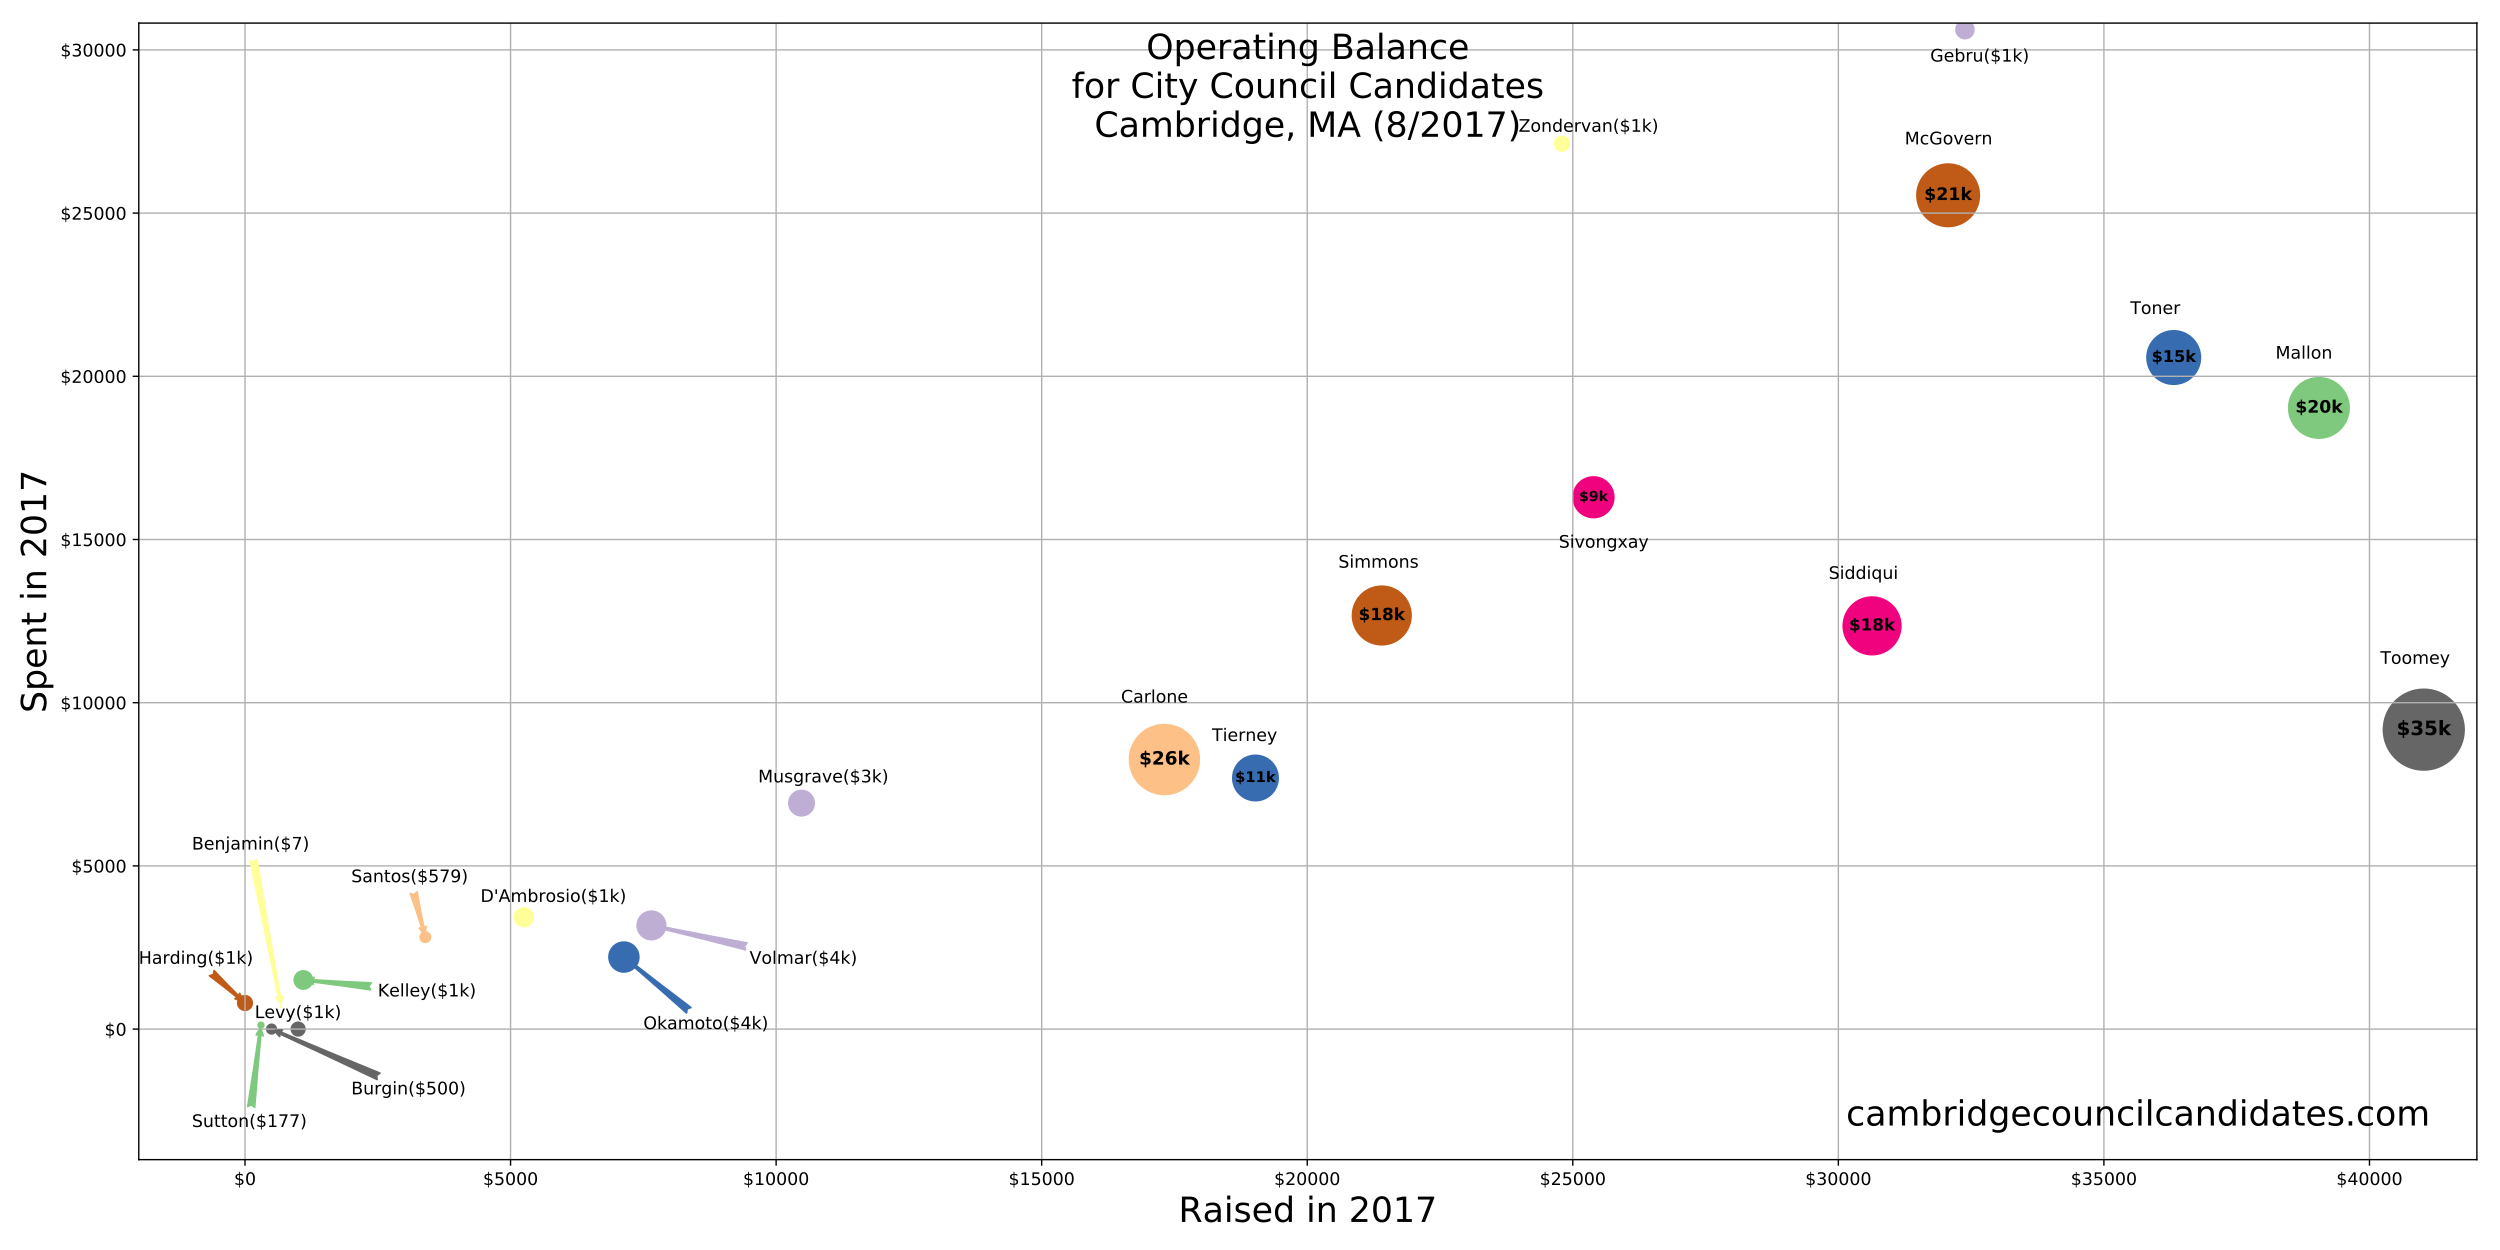 <?xml version="1.0" encoding="utf-8" standalone="no"?>
<!DOCTYPE svg PUBLIC "-//W3C//DTD SVG 1.1//EN"
  "http://www.w3.org/Graphics/SVG/1.1/DTD/svg11.dtd">
<!-- Created with matplotlib (http://matplotlib.org/) -->
<svg height="720pt" version="1.1" viewBox="0 0 1440 720" width="1440pt" xmlns="http://www.w3.org/2000/svg" xmlns:xlink="http://www.w3.org/1999/xlink">
 <defs>
  <style type="text/css">
*{stroke-linecap:butt;stroke-linejoin:round;}
  </style>
 </defs>
 <g id="figure_1">
  <g id="patch_1">
   <path d="M 0 720 
L 1440 720 
L 1440 0 
L 0 0 
z
" style="fill:#ffffff;"/>
  </g>
  <g id="axes_1">
   <g id="patch_2">
    <path d="M 79.94 667.96 
L 1426.68 667.96 
L 1426.68 13.32 
L 79.94 13.32 
z
" style="fill:#ffffff;"/>
   </g>
   <g id="PathCollection_1">
    <path clip-path="url(#p441f0bb882)" d="M 174.742 569.699 
C 176.13 569.699 177.462 569.148 178.443 568.166 
C 179.425 567.185 179.976 565.854 179.976 564.466 
C 179.976 563.078 179.425 561.746 178.443 560.765 
C 177.462 559.784 176.13 559.232 174.742 559.232 
C 173.355 559.232 172.023 559.784 171.042 560.765 
C 170.06 561.746 169.509 563.078 169.509 564.466 
C 169.509 565.854 170.06 567.185 171.042 568.166 
C 172.023 569.148 173.355 569.699 174.742 569.699 
z
" style="fill:#7fc97f;stroke:#7fc97f;"/>
    <path clip-path="url(#p441f0bb882)" d="M 1335.689 252.335 
C 1340.296 252.335 1344.714 250.505 1347.972 247.247 
C 1351.23 243.99 1353.06 239.571 1353.06 234.964 
C 1353.06 230.357 1351.23 225.938 1347.972 222.681 
C 1344.714 219.423 1340.296 217.593 1335.689 217.593 
C 1331.082 217.593 1326.663 219.423 1323.405 222.681 
C 1320.148 225.938 1318.317 230.357 1318.317 234.964 
C 1318.317 239.571 1320.148 243.99 1323.405 247.247 
C 1326.663 250.505 1331.082 252.335 1335.689 252.335 
z
" style="fill:#7fc97f;stroke:#7fc97f;"/>
    <path clip-path="url(#p441f0bb882)" d="M 150.302 592.093 
C 150.735 592.093 151.151 591.921 151.457 591.615 
C 151.763 591.309 151.935 590.893 151.935 590.46 
C 151.935 590.027 151.763 589.611 151.457 589.305 
C 151.151 588.999 150.735 588.827 150.302 588.827 
C 149.869 588.827 149.453 588.999 149.147 589.305 
C 148.841 589.611 148.669 590.027 148.669 590.46 
C 148.669 590.893 148.841 591.309 149.147 591.615 
C 149.453 591.921 149.869 592.093 150.302 592.093 
z
" style="fill:#7fc97f;stroke:#7fc97f;"/>
    <path clip-path="url(#p441f0bb882)" d="M 1131.807 22.224 
C 1133.171 22.224 1134.48 21.682 1135.444 20.717 
C 1136.409 19.753 1136.951 18.444 1136.951 17.08 
C 1136.951 15.716 1136.409 14.408 1135.444 13.443 
C 1134.48 12.478 1133.171 11.936 1131.807 11.936 
C 1130.443 11.936 1129.134 12.478 1128.17 13.443 
C 1127.205 14.408 1126.663 15.716 1126.663 17.08 
C 1126.663 18.444 1127.205 19.753 1128.17 20.717 
C 1129.134 21.682 1130.443 22.224 1131.807 22.224 
z
" style="fill:#beaed4;stroke:#beaed4;"/>
    <path clip-path="url(#p441f0bb882)" d="M 375.224 541.241 
C 377.397 541.241 379.481 540.378 381.018 538.841 
C 382.554 537.305 383.418 535.22 383.418 533.047 
C 383.418 530.874 382.554 528.79 381.018 527.253 
C 379.481 525.716 377.397 524.853 375.224 524.853 
C 373.05 524.853 370.966 525.716 369.429 527.253 
C 367.893 528.79 367.029 530.874 367.029 533.047 
C 367.029 535.22 367.893 537.305 369.429 538.841 
C 370.966 540.378 373.05 541.241 375.224 541.241 
z
" style="fill:#beaed4;stroke:#beaed4;"/>
    <path clip-path="url(#p441f0bb882)" d="M 461.674 469.892 
C 463.61 469.892 465.468 469.122 466.837 467.753 
C 468.206 466.384 468.976 464.526 468.976 462.59 
C 468.976 460.653 468.206 458.796 466.837 457.426 
C 465.468 456.057 463.61 455.288 461.674 455.288 
C 459.737 455.288 457.88 456.057 456.51 457.426 
C 455.141 458.796 454.372 460.653 454.372 462.59 
C 454.372 464.526 455.141 466.384 456.51 467.753 
C 457.88 469.122 459.737 469.892 461.674 469.892 
z
" style="fill:#beaed4;stroke:#beaed4;"/>
    <path clip-path="url(#p441f0bb882)" d="M 670.697 457.568 
C 676.022 457.568 681.13 455.453 684.896 451.687 
C 688.661 447.922 690.777 442.814 690.777 437.488 
C 690.777 432.163 688.661 427.055 684.896 423.29 
C 681.13 419.524 676.022 417.409 670.697 417.409 
C 665.372 417.409 660.264 419.524 656.499 423.29 
C 652.733 427.055 650.617 432.163 650.617 437.488 
C 650.617 442.814 652.733 447.922 656.499 451.687 
C 660.264 455.453 665.372 457.568 670.697 457.568 
z
" style="fill:#fdc086;stroke:#fdc086;"/>
    <path clip-path="url(#p441f0bb882)" d="M 244.985 542.765 
C 245.767 542.765 246.516 542.454 247.069 541.902 
C 247.622 541.349 247.933 540.599 247.933 539.817 
C 247.933 539.036 247.622 538.286 247.069 537.733 
C 246.516 537.18 245.767 536.87 244.985 536.87 
C 244.203 536.87 243.453 537.18 242.901 537.733 
C 242.348 538.286 242.037 539.036 242.037 539.817 
C 242.037 540.599 242.348 541.349 242.901 541.902 
C 243.453 542.454 244.203 542.765 244.985 542.765 
z
" style="fill:#fdc086;stroke:#fdc086;"/>
    <path clip-path="url(#p441f0bb882)" d="M 301.743 533.749 
C 303.176 533.749 304.551 533.179 305.564 532.166 
C 306.578 531.152 307.147 529.778 307.147 528.344 
C 307.147 526.911 306.578 525.536 305.564 524.523 
C 304.551 523.51 303.176 522.94 301.743 522.94 
C 300.31 522.94 298.935 523.51 297.922 524.523 
C 296.908 525.536 296.339 526.911 296.339 528.344 
C 296.339 529.778 296.908 531.152 297.922 532.166 
C 298.935 533.179 300.31 533.749 301.743 533.749 
z
" style="fill:#ffff99;stroke:#ffff99;"/>
    <path clip-path="url(#p441f0bb882)" d="M 161.955 580.264 
C 162.045 580.264 162.13 580.229 162.193 580.166 
C 162.257 580.103 162.292 580.017 162.292 579.928 
C 162.292 579.838 162.257 579.753 162.193 579.689 
C 162.13 579.626 162.045 579.591 161.955 579.591 
C 161.866 579.591 161.78 579.626 161.717 579.689 
C 161.654 579.753 161.618 579.838 161.618 579.928 
C 161.618 580.017 161.654 580.103 161.717 580.166 
C 161.78 580.229 161.866 580.264 161.955 580.264 
z
" style="fill:#ffff99;stroke:#ffff99;"/>
    <path clip-path="url(#p441f0bb882)" d="M 899.685 86.983 
C 900.801 86.983 901.871 86.54 902.66 85.751 
C 903.45 84.962 903.893 83.891 903.893 82.775 
C 903.893 81.659 903.45 80.589 902.66 79.8 
C 901.871 79.011 900.801 78.567 899.685 78.567 
C 898.569 78.567 897.499 79.011 896.709 79.8 
C 895.92 80.589 895.477 81.659 895.477 82.775 
C 895.477 83.891 895.92 84.962 896.709 85.751 
C 897.499 86.54 898.569 86.983 899.685 86.983 
z
" style="fill:#ffff99;stroke:#ffff99;"/>
    <path clip-path="url(#p441f0bb882)" d="M 723.15 461.161 
C 726.608 461.161 729.924 459.788 732.369 457.343 
C 734.814 454.898 736.188 451.581 736.188 448.124 
C 736.188 444.666 734.814 441.349 732.369 438.904 
C 729.924 436.459 726.608 435.086 723.15 435.086 
C 719.692 435.086 716.376 436.459 713.931 438.904 
C 711.486 441.349 710.112 444.666 710.112 448.124 
C 710.112 451.581 711.486 454.898 713.931 457.343 
C 716.376 459.788 719.692 461.161 723.15 461.161 
z
" style="fill:#386cb0;stroke:#386cb0;"/>
    <path clip-path="url(#p441f0bb882)" d="M 1252.057 221.305 
C 1256.132 221.305 1260.041 219.686 1262.922 216.804 
C 1265.804 213.923 1267.423 210.014 1267.423 205.939 
C 1267.423 201.864 1265.804 197.956 1262.922 195.074 
C 1260.041 192.193 1256.132 190.574 1252.057 190.574 
C 1247.982 190.574 1244.074 192.193 1241.192 195.074 
C 1238.311 197.956 1236.692 201.864 1236.692 205.939 
C 1236.692 210.014 1238.311 213.923 1241.192 216.804 
C 1244.074 219.686 1247.982 221.305 1252.057 221.305 
z
" style="fill:#386cb0;stroke:#386cb0;"/>
    <path clip-path="url(#p441f0bb882)" d="M 359.362 559.853 
C 361.642 559.853 363.829 558.947 365.441 557.335 
C 367.053 555.723 367.959 553.536 367.959 551.256 
C 367.959 548.977 367.053 546.79 365.441 545.178 
C 363.829 543.566 361.642 542.66 359.362 542.66 
C 357.083 542.66 354.896 543.566 353.284 545.178 
C 351.672 546.79 350.766 548.977 350.766 551.256 
C 350.766 553.536 351.672 555.723 353.284 557.335 
C 354.896 558.947 357.083 559.853 359.362 559.853 
z
" style="fill:#386cb0;stroke:#386cb0;"/>
    <path clip-path="url(#p441f0bb882)" d="M 1078.304 377.061 
C 1082.696 377.061 1086.908 375.316 1090.014 372.211 
C 1093.119 369.105 1094.864 364.893 1094.864 360.501 
C 1094.864 356.11 1093.119 351.897 1090.014 348.792 
C 1086.908 345.687 1082.696 343.942 1078.304 343.942 
C 1073.913 343.942 1069.7 345.687 1066.595 348.792 
C 1063.49 351.897 1061.745 356.11 1061.745 360.501 
C 1061.745 364.893 1063.49 369.105 1066.595 372.211 
C 1069.7 375.316 1073.913 377.061 1078.304 377.061 
z
" style="fill:#f0027f;stroke:#f0027f;"/>
    <path clip-path="url(#p441f0bb882)" d="M 917.852 298.104 
C 920.95 298.104 923.921 296.873 926.111 294.683 
C 928.302 292.492 929.533 289.521 929.533 286.423 
C 929.533 283.325 928.302 280.354 926.111 278.163 
C 923.921 275.973 920.95 274.742 917.852 274.742 
C 914.754 274.742 911.783 275.973 909.592 278.163 
C 907.402 280.354 906.171 283.325 906.171 286.423 
C 906.171 289.521 907.402 292.492 909.592 294.683 
C 911.783 296.873 914.754 298.104 917.852 298.104 
z
" style="fill:#f0027f;stroke:#f0027f;"/>
    <path clip-path="url(#p441f0bb882)" d="M 1122.126 130.44 
C 1126.887 130.44 1131.454 128.548 1134.821 125.181 
C 1138.188 121.815 1140.08 117.248 1140.08 112.486 
C 1140.08 107.725 1138.188 103.158 1134.821 99.791 
C 1131.454 96.424 1126.887 94.533 1122.126 94.533 
C 1117.365 94.533 1112.798 96.424 1109.431 99.791 
C 1106.064 103.158 1104.173 107.725 1104.173 112.486 
C 1104.173 117.248 1106.064 121.815 1109.431 125.181 
C 1112.798 128.548 1117.365 130.44 1122.126 130.44 
z
" style="fill:#bf5b17;stroke:#bf5b17;"/>
    <path clip-path="url(#p441f0bb882)" d="M 141.124 581.912 
C 142.232 581.912 143.294 581.472 144.077 580.689 
C 144.86 579.906 145.3 578.844 145.3 577.737 
C 145.3 576.629 144.86 575.567 144.077 574.784 
C 143.294 574.001 142.232 573.561 141.124 573.561 
C 140.017 573.561 138.955 574.001 138.172 574.784 
C 137.389 575.567 136.949 576.629 136.949 577.737 
C 136.949 578.844 137.389 579.906 138.172 580.689 
C 138.955 581.472 140.017 581.912 141.124 581.912 
z
" style="fill:#bf5b17;stroke:#bf5b17;"/>
    <path clip-path="url(#p441f0bb882)" d="M 795.892 371.359 
C 800.359 371.359 804.643 369.585 807.802 366.426 
C 810.96 363.268 812.735 358.984 812.735 354.517 
C 812.735 350.05 810.96 345.766 807.802 342.608 
C 804.643 339.449 800.359 337.675 795.892 337.675 
C 791.426 337.675 787.141 339.449 783.983 342.608 
C 780.825 345.766 779.05 350.05 779.05 354.517 
C 779.05 358.984 780.825 363.268 783.983 366.426 
C 787.141 369.585 791.426 371.359 795.892 371.359 
z
" style="fill:#bf5b17;stroke:#bf5b17;"/>
    <path clip-path="url(#p441f0bb882)" d="M 156.421 595.495 
C 157.147 595.495 157.843 595.207 158.357 594.693 
C 158.871 594.179 159.159 593.483 159.159 592.757 
C 159.159 592.03 158.871 591.334 158.357 590.82 
C 157.843 590.306 157.147 590.018 156.421 590.018 
C 155.694 590.018 154.998 590.306 154.484 590.82 
C 153.97 591.334 153.682 592.03 153.682 592.757 
C 153.682 593.483 153.97 594.179 154.484 594.693 
C 154.998 595.207 155.694 595.495 156.421 595.495 
z
" style="fill:#666666;stroke:#666666;"/>
    <path clip-path="url(#p441f0bb882)" d="M 1396.088 443.488 
C 1402.244 443.488 1408.148 441.042 1412.501 436.689 
C 1416.854 432.337 1419.299 426.432 1419.299 420.276 
C 1419.299 414.121 1416.854 408.216 1412.501 403.863 
C 1408.148 399.511 1402.244 397.065 1396.088 397.065 
C 1389.932 397.065 1384.028 399.511 1379.675 403.863 
C 1375.322 408.216 1372.876 414.121 1372.876 420.276 
C 1372.876 426.432 1375.322 432.337 1379.675 436.689 
C 1384.028 441.042 1389.932 443.488 1396.088 443.488 
z
" style="fill:#666666;stroke:#666666;"/>
    <path clip-path="url(#p441f0bb882)" d="M 171.728 596.622 
C 172.755 596.622 173.741 596.214 174.467 595.488 
C 175.193 594.762 175.601 593.777 175.601 592.749 
C 175.601 591.722 175.193 590.737 174.467 590.011 
C 173.741 589.284 172.755 588.876 171.728 588.876 
C 170.701 588.876 169.716 589.284 168.99 590.011 
C 168.263 590.737 167.855 591.722 167.855 592.749 
C 167.855 593.777 168.263 594.762 168.99 595.488 
C 169.716 596.214 170.701 596.622 171.728 596.622 
z
" style="fill:#666666;stroke:#666666;"/>
   </g>
   <g id="matplotlib.axis_1">
    <g id="xtick_1">
     <g id="line2d_1">
      <path clip-path="url(#p441f0bb882)" d="M 141.124 667.96 
L 141.124 13.32 
" style="fill:none;stroke:#b0b0b0;stroke-linecap:square;stroke-width:0.8;"/>
     </g>
     <g id="line2d_2">
      <defs>
       <path d="M 0 0 
L 0 3.5 
" id="mf29acf8d4f" style="stroke:#000000;stroke-width:0.8;"/>
      </defs>
      <g>
       <use style="stroke:#000000;stroke-width:0.8;" x="141.124" xlink:href="#mf29acf8d4f" y="667.96"/>
      </g>
     </g>
     <g id="text_1">
      <!-- $0 -->
      <defs>
       <path d="M 33.797 -14.703 
L 28.906 -14.703 
L 28.859 0 
Q 23.734 0.094 18.609 1.188 
Q 13.484 2.297 8.297 4.5 
L 8.297 13.281 
Q 13.281 10.156 18.375 8.562 
Q 23.484 6.984 28.906 6.938 
L 28.906 29.203 
Q 18.109 30.953 13.203 35.156 
Q 8.297 39.359 8.297 46.688 
Q 8.297 54.641 13.625 59.219 
Q 18.953 63.812 28.906 64.5 
L 28.906 75.984 
L 33.797 75.984 
L 33.797 64.656 
Q 38.328 64.453 42.578 63.688 
Q 46.828 62.938 50.875 61.625 
L 50.875 53.078 
Q 46.828 55.125 42.547 56.25 
Q 38.281 57.375 33.797 57.562 
L 33.797 36.719 
Q 44.875 35.016 50.094 30.609 
Q 55.328 26.219 55.328 18.609 
Q 55.328 10.359 49.781 5.594 
Q 44.234 0.828 33.797 0.094 
z
M 28.906 37.594 
L 28.906 57.625 
Q 23.25 56.984 20.266 54.391 
Q 17.281 51.812 17.281 47.516 
Q 17.281 43.312 20.031 40.969 
Q 22.797 38.625 28.906 37.594 
z
M 33.797 28.219 
L 33.797 7.078 
Q 39.984 7.906 43.141 10.594 
Q 46.297 13.281 46.297 17.672 
Q 46.297 21.969 43.281 24.5 
Q 40.281 27.047 33.797 28.219 
z
" id="DejaVuSans-24"/>
       <path d="M 31.781 66.406 
Q 24.172 66.406 20.328 58.906 
Q 16.5 51.422 16.5 36.375 
Q 16.5 21.391 20.328 13.891 
Q 24.172 6.391 31.781 6.391 
Q 39.453 6.391 43.281 13.891 
Q 47.125 21.391 47.125 36.375 
Q 47.125 51.422 43.281 58.906 
Q 39.453 66.406 31.781 66.406 
z
M 31.781 74.219 
Q 44.047 74.219 50.516 64.516 
Q 56.984 54.828 56.984 36.375 
Q 56.984 17.969 50.516 8.266 
Q 44.047 -1.422 31.781 -1.422 
Q 19.531 -1.422 13.062 8.266 
Q 6.594 17.969 6.594 36.375 
Q 6.594 54.828 13.062 64.516 
Q 19.531 74.219 31.781 74.219 
z
" id="DejaVuSans-30"/>
      </defs>
      <g transform="translate(134.762 682.558)scale(0.1 -0.1)">
       <use xlink:href="#DejaVuSans-24"/>
       <use x="63.623" xlink:href="#DejaVuSans-30"/>
      </g>
     </g>
    </g>
    <g id="xtick_2">
     <g id="line2d_3">
      <path clip-path="url(#p441f0bb882)" d="M 294.085 667.96 
L 294.085 13.32 
" style="fill:none;stroke:#b0b0b0;stroke-linecap:square;stroke-width:0.8;"/>
     </g>
     <g id="line2d_4">
      <g>
       <use style="stroke:#000000;stroke-width:0.8;" x="294.085" xlink:href="#mf29acf8d4f" y="667.96"/>
      </g>
     </g>
     <g id="text_2">
      <!-- $5000 -->
      <defs>
       <path d="M 10.797 72.906 
L 49.516 72.906 
L 49.516 64.594 
L 19.828 64.594 
L 19.828 46.734 
Q 21.969 47.469 24.109 47.828 
Q 26.266 48.188 28.422 48.188 
Q 40.625 48.188 47.75 41.5 
Q 54.891 34.812 54.891 23.391 
Q 54.891 11.625 47.562 5.094 
Q 40.234 -1.422 26.906 -1.422 
Q 22.312 -1.422 17.547 -0.641 
Q 12.797 0.141 7.719 1.703 
L 7.719 11.625 
Q 12.109 9.234 16.797 8.062 
Q 21.484 6.891 26.703 6.891 
Q 35.156 6.891 40.078 11.328 
Q 45.016 15.766 45.016 23.391 
Q 45.016 31 40.078 35.438 
Q 35.156 39.891 26.703 39.891 
Q 22.75 39.891 18.812 39.016 
Q 14.891 38.141 10.797 36.281 
z
" id="DejaVuSans-35"/>
      </defs>
      <g transform="translate(278.179 682.558)scale(0.1 -0.1)">
       <use xlink:href="#DejaVuSans-24"/>
       <use x="63.623" xlink:href="#DejaVuSans-35"/>
       <use x="127.246" xlink:href="#DejaVuSans-30"/>
       <use x="190.869" xlink:href="#DejaVuSans-30"/>
       <use x="254.492" xlink:href="#DejaVuSans-30"/>
      </g>
     </g>
    </g>
    <g id="xtick_3">
     <g id="line2d_5">
      <path clip-path="url(#p441f0bb882)" d="M 447.046 667.96 
L 447.046 13.32 
" style="fill:none;stroke:#b0b0b0;stroke-linecap:square;stroke-width:0.8;"/>
     </g>
     <g id="line2d_6">
      <g>
       <use style="stroke:#000000;stroke-width:0.8;" x="447.046" xlink:href="#mf29acf8d4f" y="667.96"/>
      </g>
     </g>
     <g id="text_3">
      <!-- $10000 -->
      <defs>
       <path d="M 12.406 8.297 
L 28.516 8.297 
L 28.516 63.922 
L 10.984 60.406 
L 10.984 69.391 
L 28.422 72.906 
L 38.281 72.906 
L 38.281 8.297 
L 54.391 8.297 
L 54.391 0 
L 12.406 0 
z
" id="DejaVuSans-31"/>
      </defs>
      <g transform="translate(427.959 682.558)scale(0.1 -0.1)">
       <use xlink:href="#DejaVuSans-24"/>
       <use x="63.623" xlink:href="#DejaVuSans-31"/>
       <use x="127.246" xlink:href="#DejaVuSans-30"/>
       <use x="190.869" xlink:href="#DejaVuSans-30"/>
       <use x="254.492" xlink:href="#DejaVuSans-30"/>
       <use x="318.115" xlink:href="#DejaVuSans-30"/>
      </g>
     </g>
    </g>
    <g id="xtick_4">
     <g id="line2d_7">
      <path clip-path="url(#p441f0bb882)" d="M 600.007 667.96 
L 600.007 13.32 
" style="fill:none;stroke:#b0b0b0;stroke-linecap:square;stroke-width:0.8;"/>
     </g>
     <g id="line2d_8">
      <g>
       <use style="stroke:#000000;stroke-width:0.8;" x="600.007" xlink:href="#mf29acf8d4f" y="667.96"/>
      </g>
     </g>
     <g id="text_4">
      <!-- $15000 -->
      <g transform="translate(580.92 682.558)scale(0.1 -0.1)">
       <use xlink:href="#DejaVuSans-24"/>
       <use x="63.623" xlink:href="#DejaVuSans-31"/>
       <use x="127.246" xlink:href="#DejaVuSans-35"/>
       <use x="190.869" xlink:href="#DejaVuSans-30"/>
       <use x="254.492" xlink:href="#DejaVuSans-30"/>
       <use x="318.115" xlink:href="#DejaVuSans-30"/>
      </g>
     </g>
    </g>
    <g id="xtick_5">
     <g id="line2d_9">
      <path clip-path="url(#p441f0bb882)" d="M 752.968 667.96 
L 752.968 13.32 
" style="fill:none;stroke:#b0b0b0;stroke-linecap:square;stroke-width:0.8;"/>
     </g>
     <g id="line2d_10">
      <g>
       <use style="stroke:#000000;stroke-width:0.8;" x="752.968" xlink:href="#mf29acf8d4f" y="667.96"/>
      </g>
     </g>
     <g id="text_5">
      <!-- $20000 -->
      <defs>
       <path d="M 19.188 8.297 
L 53.609 8.297 
L 53.609 0 
L 7.328 0 
L 7.328 8.297 
Q 12.938 14.109 22.625 23.891 
Q 32.328 33.688 34.812 36.531 
Q 39.547 41.844 41.422 45.531 
Q 43.312 49.219 43.312 52.781 
Q 43.312 58.594 39.234 62.25 
Q 35.156 65.922 28.609 65.922 
Q 23.969 65.922 18.812 64.312 
Q 13.672 62.703 7.812 59.422 
L 7.812 69.391 
Q 13.766 71.781 18.938 73 
Q 24.125 74.219 28.422 74.219 
Q 39.75 74.219 46.484 68.547 
Q 53.219 62.891 53.219 53.422 
Q 53.219 48.922 51.531 44.891 
Q 49.859 40.875 45.406 35.406 
Q 44.188 33.984 37.641 27.219 
Q 31.109 20.453 19.188 8.297 
z
" id="DejaVuSans-32"/>
      </defs>
      <g transform="translate(733.881 682.558)scale(0.1 -0.1)">
       <use xlink:href="#DejaVuSans-24"/>
       <use x="63.623" xlink:href="#DejaVuSans-32"/>
       <use x="127.246" xlink:href="#DejaVuSans-30"/>
       <use x="190.869" xlink:href="#DejaVuSans-30"/>
       <use x="254.492" xlink:href="#DejaVuSans-30"/>
       <use x="318.115" xlink:href="#DejaVuSans-30"/>
      </g>
     </g>
    </g>
    <g id="xtick_6">
     <g id="line2d_11">
      <path clip-path="url(#p441f0bb882)" d="M 905.929 667.96 
L 905.929 13.32 
" style="fill:none;stroke:#b0b0b0;stroke-linecap:square;stroke-width:0.8;"/>
     </g>
     <g id="line2d_12">
      <g>
       <use style="stroke:#000000;stroke-width:0.8;" x="905.929" xlink:href="#mf29acf8d4f" y="667.96"/>
      </g>
     </g>
     <g id="text_6">
      <!-- $25000 -->
      <g transform="translate(886.842 682.558)scale(0.1 -0.1)">
       <use xlink:href="#DejaVuSans-24"/>
       <use x="63.623" xlink:href="#DejaVuSans-32"/>
       <use x="127.246" xlink:href="#DejaVuSans-35"/>
       <use x="190.869" xlink:href="#DejaVuSans-30"/>
       <use x="254.492" xlink:href="#DejaVuSans-30"/>
       <use x="318.115" xlink:href="#DejaVuSans-30"/>
      </g>
     </g>
    </g>
    <g id="xtick_7">
     <g id="line2d_13">
      <path clip-path="url(#p441f0bb882)" d="M 1058.89 667.96 
L 1058.89 13.32 
" style="fill:none;stroke:#b0b0b0;stroke-linecap:square;stroke-width:0.8;"/>
     </g>
     <g id="line2d_14">
      <g>
       <use style="stroke:#000000;stroke-width:0.8;" x="1058.89" xlink:href="#mf29acf8d4f" y="667.96"/>
      </g>
     </g>
     <g id="text_7">
      <!-- $30000 -->
      <defs>
       <path d="M 40.578 39.312 
Q 47.656 37.797 51.625 33 
Q 55.609 28.219 55.609 21.188 
Q 55.609 10.406 48.188 4.484 
Q 40.766 -1.422 27.094 -1.422 
Q 22.516 -1.422 17.656 -0.516 
Q 12.797 0.391 7.625 2.203 
L 7.625 11.719 
Q 11.719 9.328 16.594 8.109 
Q 21.484 6.891 26.812 6.891 
Q 36.078 6.891 40.938 10.547 
Q 45.797 14.203 45.797 21.188 
Q 45.797 27.641 41.281 31.266 
Q 36.766 34.906 28.719 34.906 
L 20.219 34.906 
L 20.219 43.016 
L 29.109 43.016 
Q 36.375 43.016 40.234 45.922 
Q 44.094 48.828 44.094 54.297 
Q 44.094 59.906 40.109 62.906 
Q 36.141 65.922 28.719 65.922 
Q 24.656 65.922 20.016 65.031 
Q 15.375 64.156 9.812 62.312 
L 9.812 71.094 
Q 15.438 72.656 20.344 73.438 
Q 25.25 74.219 29.594 74.219 
Q 40.828 74.219 47.359 69.109 
Q 53.906 64.016 53.906 55.328 
Q 53.906 49.266 50.438 45.094 
Q 46.969 40.922 40.578 39.312 
z
" id="DejaVuSans-33"/>
      </defs>
      <g transform="translate(1039.803 682.558)scale(0.1 -0.1)">
       <use xlink:href="#DejaVuSans-24"/>
       <use x="63.623" xlink:href="#DejaVuSans-33"/>
       <use x="127.246" xlink:href="#DejaVuSans-30"/>
       <use x="190.869" xlink:href="#DejaVuSans-30"/>
       <use x="254.492" xlink:href="#DejaVuSans-30"/>
       <use x="318.115" xlink:href="#DejaVuSans-30"/>
      </g>
     </g>
    </g>
    <g id="xtick_8">
     <g id="line2d_15">
      <path clip-path="url(#p441f0bb882)" d="M 1211.851 667.96 
L 1211.851 13.32 
" style="fill:none;stroke:#b0b0b0;stroke-linecap:square;stroke-width:0.8;"/>
     </g>
     <g id="line2d_16">
      <g>
       <use style="stroke:#000000;stroke-width:0.8;" x="1211.851" xlink:href="#mf29acf8d4f" y="667.96"/>
      </g>
     </g>
     <g id="text_8">
      <!-- $35000 -->
      <g transform="translate(1192.764 682.558)scale(0.1 -0.1)">
       <use xlink:href="#DejaVuSans-24"/>
       <use x="63.623" xlink:href="#DejaVuSans-33"/>
       <use x="127.246" xlink:href="#DejaVuSans-35"/>
       <use x="190.869" xlink:href="#DejaVuSans-30"/>
       <use x="254.492" xlink:href="#DejaVuSans-30"/>
       <use x="318.115" xlink:href="#DejaVuSans-30"/>
      </g>
     </g>
    </g>
    <g id="xtick_9">
     <g id="line2d_17">
      <path clip-path="url(#p441f0bb882)" d="M 1364.812 667.96 
L 1364.812 13.32 
" style="fill:none;stroke:#b0b0b0;stroke-linecap:square;stroke-width:0.8;"/>
     </g>
     <g id="line2d_18">
      <g>
       <use style="stroke:#000000;stroke-width:0.8;" x="1364.812" xlink:href="#mf29acf8d4f" y="667.96"/>
      </g>
     </g>
     <g id="text_9">
      <!-- $40000 -->
      <defs>
       <path d="M 37.797 64.312 
L 12.891 25.391 
L 37.797 25.391 
z
M 35.203 72.906 
L 47.609 72.906 
L 47.609 25.391 
L 58.016 25.391 
L 58.016 17.188 
L 47.609 17.188 
L 47.609 0 
L 37.797 0 
L 37.797 17.188 
L 4.891 17.188 
L 4.891 26.703 
z
" id="DejaVuSans-34"/>
      </defs>
      <g transform="translate(1345.725 682.558)scale(0.1 -0.1)">
       <use xlink:href="#DejaVuSans-24"/>
       <use x="63.623" xlink:href="#DejaVuSans-34"/>
       <use x="127.246" xlink:href="#DejaVuSans-30"/>
       <use x="190.869" xlink:href="#DejaVuSans-30"/>
       <use x="254.492" xlink:href="#DejaVuSans-30"/>
       <use x="318.115" xlink:href="#DejaVuSans-30"/>
      </g>
     </g>
    </g>
    <g id="text_10">
     <!-- Raised in 2017 -->
     <defs>
      <path d="M 44.391 34.188 
Q 47.562 33.109 50.562 29.594 
Q 53.562 26.078 56.594 19.922 
L 66.609 0 
L 56 0 
L 46.688 18.703 
Q 43.062 26.031 39.672 28.422 
Q 36.281 30.812 30.422 30.812 
L 19.672 30.812 
L 19.672 0 
L 9.812 0 
L 9.812 72.906 
L 32.078 72.906 
Q 44.578 72.906 50.734 67.672 
Q 56.891 62.453 56.891 51.906 
Q 56.891 45.016 53.688 40.469 
Q 50.484 35.938 44.391 34.188 
z
M 19.672 64.797 
L 19.672 38.922 
L 32.078 38.922 
Q 39.203 38.922 42.844 42.219 
Q 46.484 45.516 46.484 51.906 
Q 46.484 58.297 42.844 61.547 
Q 39.203 64.797 32.078 64.797 
z
" id="DejaVuSans-52"/>
      <path d="M 34.281 27.484 
Q 23.391 27.484 19.188 25 
Q 14.984 22.516 14.984 16.5 
Q 14.984 11.719 18.141 8.906 
Q 21.297 6.109 26.703 6.109 
Q 34.188 6.109 38.703 11.406 
Q 43.219 16.703 43.219 25.484 
L 43.219 27.484 
z
M 52.203 31.203 
L 52.203 0 
L 43.219 0 
L 43.219 8.297 
Q 40.141 3.328 35.547 0.953 
Q 30.953 -1.422 24.312 -1.422 
Q 15.922 -1.422 10.953 3.297 
Q 6 8.016 6 15.922 
Q 6 25.141 12.172 29.828 
Q 18.359 34.516 30.609 34.516 
L 43.219 34.516 
L 43.219 35.406 
Q 43.219 41.609 39.141 45 
Q 35.062 48.391 27.688 48.391 
Q 23 48.391 18.547 47.266 
Q 14.109 46.141 10.016 43.891 
L 10.016 52.203 
Q 14.938 54.109 19.578 55.047 
Q 24.219 56 28.609 56 
Q 40.484 56 46.344 49.844 
Q 52.203 43.703 52.203 31.203 
z
" id="DejaVuSans-61"/>
      <path d="M 9.422 54.688 
L 18.406 54.688 
L 18.406 0 
L 9.422 0 
z
M 9.422 75.984 
L 18.406 75.984 
L 18.406 64.594 
L 9.422 64.594 
z
" id="DejaVuSans-69"/>
      <path d="M 44.281 53.078 
L 44.281 44.578 
Q 40.484 46.531 36.375 47.5 
Q 32.281 48.484 27.875 48.484 
Q 21.188 48.484 17.844 46.438 
Q 14.5 44.391 14.5 40.281 
Q 14.5 37.156 16.891 35.375 
Q 19.281 33.594 26.516 31.984 
L 29.594 31.297 
Q 39.156 29.25 43.188 25.516 
Q 47.219 21.781 47.219 15.094 
Q 47.219 7.469 41.188 3.016 
Q 35.156 -1.422 24.609 -1.422 
Q 20.219 -1.422 15.453 -0.562 
Q 10.688 0.297 5.422 2 
L 5.422 11.281 
Q 10.406 8.688 15.234 7.391 
Q 20.062 6.109 24.812 6.109 
Q 31.156 6.109 34.562 8.281 
Q 37.984 10.453 37.984 14.406 
Q 37.984 18.062 35.516 20.016 
Q 33.062 21.969 24.703 23.781 
L 21.578 24.516 
Q 13.234 26.266 9.516 29.906 
Q 5.812 33.547 5.812 39.891 
Q 5.812 47.609 11.281 51.797 
Q 16.75 56 26.812 56 
Q 31.781 56 36.172 55.266 
Q 40.578 54.547 44.281 53.078 
z
" id="DejaVuSans-73"/>
      <path d="M 56.203 29.594 
L 56.203 25.203 
L 14.891 25.203 
Q 15.484 15.922 20.484 11.062 
Q 25.484 6.203 34.422 6.203 
Q 39.594 6.203 44.453 7.469 
Q 49.312 8.734 54.109 11.281 
L 54.109 2.781 
Q 49.266 0.734 44.188 -0.344 
Q 39.109 -1.422 33.891 -1.422 
Q 20.797 -1.422 13.156 6.188 
Q 5.516 13.812 5.516 26.812 
Q 5.516 40.234 12.766 48.109 
Q 20.016 56 32.328 56 
Q 43.359 56 49.781 48.891 
Q 56.203 41.797 56.203 29.594 
z
M 47.219 32.234 
Q 47.125 39.594 43.094 43.984 
Q 39.062 48.391 32.422 48.391 
Q 24.906 48.391 20.391 44.141 
Q 15.875 39.891 15.188 32.172 
z
" id="DejaVuSans-65"/>
      <path d="M 45.406 46.391 
L 45.406 75.984 
L 54.391 75.984 
L 54.391 0 
L 45.406 0 
L 45.406 8.203 
Q 42.578 3.328 38.25 0.953 
Q 33.938 -1.422 27.875 -1.422 
Q 17.969 -1.422 11.734 6.484 
Q 5.516 14.406 5.516 27.297 
Q 5.516 40.188 11.734 48.094 
Q 17.969 56 27.875 56 
Q 33.938 56 38.25 53.625 
Q 42.578 51.266 45.406 46.391 
z
M 14.797 27.297 
Q 14.797 17.391 18.875 11.75 
Q 22.953 6.109 30.078 6.109 
Q 37.203 6.109 41.297 11.75 
Q 45.406 17.391 45.406 27.297 
Q 45.406 37.203 41.297 42.844 
Q 37.203 48.484 30.078 48.484 
Q 22.953 48.484 18.875 42.844 
Q 14.797 37.203 14.797 27.297 
z
" id="DejaVuSans-64"/>
      <path id="DejaVuSans-20"/>
      <path d="M 54.891 33.016 
L 54.891 0 
L 45.906 0 
L 45.906 32.719 
Q 45.906 40.484 42.875 44.328 
Q 39.844 48.188 33.797 48.188 
Q 26.516 48.188 22.312 43.547 
Q 18.109 38.922 18.109 30.906 
L 18.109 0 
L 9.078 0 
L 9.078 54.688 
L 18.109 54.688 
L 18.109 46.188 
Q 21.344 51.125 25.703 53.562 
Q 30.078 56 35.797 56 
Q 45.219 56 50.047 50.172 
Q 54.891 44.344 54.891 33.016 
z
" id="DejaVuSans-6e"/>
      <path d="M 8.203 72.906 
L 55.078 72.906 
L 55.078 68.703 
L 28.609 0 
L 18.312 0 
L 43.219 64.594 
L 8.203 64.594 
z
" id="DejaVuSans-37"/>
     </defs>
     <g transform="translate(678.826 703.835)scale(0.2 -0.2)">
      <use xlink:href="#DejaVuSans-52"/>
      <use x="69.451" xlink:href="#DejaVuSans-61"/>
      <use x="130.73" xlink:href="#DejaVuSans-69"/>
      <use x="158.514" xlink:href="#DejaVuSans-73"/>
      <use x="210.613" xlink:href="#DejaVuSans-65"/>
      <use x="272.137" xlink:href="#DejaVuSans-64"/>
      <use x="335.613" xlink:href="#DejaVuSans-20"/>
      <use x="367.4" xlink:href="#DejaVuSans-69"/>
      <use x="395.184" xlink:href="#DejaVuSans-6e"/>
      <use x="458.562" xlink:href="#DejaVuSans-20"/>
      <use x="490.35" xlink:href="#DejaVuSans-32"/>
      <use x="553.973" xlink:href="#DejaVuSans-30"/>
      <use x="617.596" xlink:href="#DejaVuSans-31"/>
      <use x="681.219" xlink:href="#DejaVuSans-37"/>
     </g>
    </g>
   </g>
   <g id="matplotlib.axis_2">
    <g id="ytick_1">
     <g id="line2d_19">
      <path clip-path="url(#p441f0bb882)" d="M 79.94 592.757 
L 1426.68 592.757 
" style="fill:none;stroke:#b0b0b0;stroke-linecap:square;stroke-width:0.8;"/>
     </g>
     <g id="line2d_20">
      <defs>
       <path d="M 0 0 
L -3.5 0 
" id="m25ee6a1117" style="stroke:#000000;stroke-width:0.8;"/>
      </defs>
      <g>
       <use style="stroke:#000000;stroke-width:0.8;" x="79.94" xlink:href="#m25ee6a1117" y="592.757"/>
      </g>
     </g>
     <g id="text_11">
      <!-- $0 -->
      <g transform="translate(60.215 596.556)scale(0.1 -0.1)">
       <use xlink:href="#DejaVuSans-24"/>
       <use x="63.623" xlink:href="#DejaVuSans-30"/>
      </g>
     </g>
    </g>
    <g id="ytick_2">
     <g id="line2d_21">
      <path clip-path="url(#p441f0bb882)" d="M 79.94 498.752 
L 1426.68 498.752 
" style="fill:none;stroke:#b0b0b0;stroke-linecap:square;stroke-width:0.8;"/>
     </g>
     <g id="line2d_22">
      <g>
       <use style="stroke:#000000;stroke-width:0.8;" x="79.94" xlink:href="#m25ee6a1117" y="498.752"/>
      </g>
     </g>
     <g id="text_12">
      <!-- $5000 -->
      <g transform="translate(41.127 502.551)scale(0.1 -0.1)">
       <use xlink:href="#DejaVuSans-24"/>
       <use x="63.623" xlink:href="#DejaVuSans-35"/>
       <use x="127.246" xlink:href="#DejaVuSans-30"/>
       <use x="190.869" xlink:href="#DejaVuSans-30"/>
       <use x="254.492" xlink:href="#DejaVuSans-30"/>
      </g>
     </g>
    </g>
    <g id="ytick_3">
     <g id="line2d_23">
      <path clip-path="url(#p441f0bb882)" d="M 79.94 404.748 
L 1426.68 404.748 
" style="fill:none;stroke:#b0b0b0;stroke-linecap:square;stroke-width:0.8;"/>
     </g>
     <g id="line2d_24">
      <g>
       <use style="stroke:#000000;stroke-width:0.8;" x="79.94" xlink:href="#m25ee6a1117" y="404.748"/>
      </g>
     </g>
     <g id="text_13">
      <!-- $10000 -->
      <g transform="translate(34.765 408.547)scale(0.1 -0.1)">
       <use xlink:href="#DejaVuSans-24"/>
       <use x="63.623" xlink:href="#DejaVuSans-31"/>
       <use x="127.246" xlink:href="#DejaVuSans-30"/>
       <use x="190.869" xlink:href="#DejaVuSans-30"/>
       <use x="254.492" xlink:href="#DejaVuSans-30"/>
       <use x="318.115" xlink:href="#DejaVuSans-30"/>
      </g>
     </g>
    </g>
    <g id="ytick_4">
     <g id="line2d_25">
      <path clip-path="url(#p441f0bb882)" d="M 79.94 310.744 
L 1426.68 310.744 
" style="fill:none;stroke:#b0b0b0;stroke-linecap:square;stroke-width:0.8;"/>
     </g>
     <g id="line2d_26">
      <g>
       <use style="stroke:#000000;stroke-width:0.8;" x="79.94" xlink:href="#m25ee6a1117" y="310.744"/>
      </g>
     </g>
     <g id="text_14">
      <!-- $15000 -->
      <g transform="translate(34.765 314.543)scale(0.1 -0.1)">
       <use xlink:href="#DejaVuSans-24"/>
       <use x="63.623" xlink:href="#DejaVuSans-31"/>
       <use x="127.246" xlink:href="#DejaVuSans-35"/>
       <use x="190.869" xlink:href="#DejaVuSans-30"/>
       <use x="254.492" xlink:href="#DejaVuSans-30"/>
       <use x="318.115" xlink:href="#DejaVuSans-30"/>
      </g>
     </g>
    </g>
    <g id="ytick_5">
     <g id="line2d_27">
      <path clip-path="url(#p441f0bb882)" d="M 79.94 216.739 
L 1426.68 216.739 
" style="fill:none;stroke:#b0b0b0;stroke-linecap:square;stroke-width:0.8;"/>
     </g>
     <g id="line2d_28">
      <g>
       <use style="stroke:#000000;stroke-width:0.8;" x="79.94" xlink:href="#m25ee6a1117" y="216.739"/>
      </g>
     </g>
     <g id="text_15">
      <!-- $20000 -->
      <g transform="translate(34.765 220.538)scale(0.1 -0.1)">
       <use xlink:href="#DejaVuSans-24"/>
       <use x="63.623" xlink:href="#DejaVuSans-32"/>
       <use x="127.246" xlink:href="#DejaVuSans-30"/>
       <use x="190.869" xlink:href="#DejaVuSans-30"/>
       <use x="254.492" xlink:href="#DejaVuSans-30"/>
       <use x="318.115" xlink:href="#DejaVuSans-30"/>
      </g>
     </g>
    </g>
    <g id="ytick_6">
     <g id="line2d_29">
      <path clip-path="url(#p441f0bb882)" d="M 79.94 122.735 
L 1426.68 122.735 
" style="fill:none;stroke:#b0b0b0;stroke-linecap:square;stroke-width:0.8;"/>
     </g>
     <g id="line2d_30">
      <g>
       <use style="stroke:#000000;stroke-width:0.8;" x="79.94" xlink:href="#m25ee6a1117" y="122.735"/>
      </g>
     </g>
     <g id="text_16">
      <!-- $25000 -->
      <g transform="translate(34.765 126.534)scale(0.1 -0.1)">
       <use xlink:href="#DejaVuSans-24"/>
       <use x="63.623" xlink:href="#DejaVuSans-32"/>
       <use x="127.246" xlink:href="#DejaVuSans-35"/>
       <use x="190.869" xlink:href="#DejaVuSans-30"/>
       <use x="254.492" xlink:href="#DejaVuSans-30"/>
       <use x="318.115" xlink:href="#DejaVuSans-30"/>
      </g>
     </g>
    </g>
    <g id="ytick_7">
     <g id="line2d_31">
      <path clip-path="url(#p441f0bb882)" d="M 79.94 28.731 
L 1426.68 28.731 
" style="fill:none;stroke:#b0b0b0;stroke-linecap:square;stroke-width:0.8;"/>
     </g>
     <g id="line2d_32">
      <g>
       <use style="stroke:#000000;stroke-width:0.8;" x="79.94" xlink:href="#m25ee6a1117" y="28.731"/>
      </g>
     </g>
     <g id="text_17">
      <!-- $30000 -->
      <g transform="translate(34.765 32.53)scale(0.1 -0.1)">
       <use xlink:href="#DejaVuSans-24"/>
       <use x="63.623" xlink:href="#DejaVuSans-33"/>
       <use x="127.246" xlink:href="#DejaVuSans-30"/>
       <use x="190.869" xlink:href="#DejaVuSans-30"/>
       <use x="254.492" xlink:href="#DejaVuSans-30"/>
       <use x="318.115" xlink:href="#DejaVuSans-30"/>
      </g>
     </g>
    </g>
    <g id="text_18">
     <!-- Spent in 2017 -->
     <defs>
      <path d="M 53.516 70.516 
L 53.516 60.891 
Q 47.906 63.578 42.922 64.891 
Q 37.938 66.219 33.297 66.219 
Q 25.25 66.219 20.875 63.094 
Q 16.5 59.969 16.5 54.203 
Q 16.5 49.359 19.406 46.891 
Q 22.312 44.438 30.422 42.922 
L 36.375 41.703 
Q 47.406 39.594 52.656 34.297 
Q 57.906 29 57.906 20.125 
Q 57.906 9.516 50.797 4.047 
Q 43.703 -1.422 29.984 -1.422 
Q 24.812 -1.422 18.969 -0.25 
Q 13.141 0.922 6.891 3.219 
L 6.891 13.375 
Q 12.891 10.016 18.656 8.297 
Q 24.422 6.594 29.984 6.594 
Q 38.422 6.594 43.016 9.906 
Q 47.609 13.234 47.609 19.391 
Q 47.609 24.75 44.312 27.781 
Q 41.016 30.812 33.5 32.328 
L 27.484 33.5 
Q 16.453 35.688 11.516 40.375 
Q 6.594 45.062 6.594 53.422 
Q 6.594 63.094 13.406 68.656 
Q 20.219 74.219 32.172 74.219 
Q 37.312 74.219 42.625 73.281 
Q 47.953 72.359 53.516 70.516 
z
" id="DejaVuSans-53"/>
      <path d="M 18.109 8.203 
L 18.109 -20.797 
L 9.078 -20.797 
L 9.078 54.688 
L 18.109 54.688 
L 18.109 46.391 
Q 20.953 51.266 25.266 53.625 
Q 29.594 56 35.594 56 
Q 45.562 56 51.781 48.094 
Q 58.016 40.188 58.016 27.297 
Q 58.016 14.406 51.781 6.484 
Q 45.562 -1.422 35.594 -1.422 
Q 29.594 -1.422 25.266 0.953 
Q 20.953 3.328 18.109 8.203 
z
M 48.688 27.297 
Q 48.688 37.203 44.609 42.844 
Q 40.531 48.484 33.406 48.484 
Q 26.266 48.484 22.188 42.844 
Q 18.109 37.203 18.109 27.297 
Q 18.109 17.391 22.188 11.75 
Q 26.266 6.109 33.406 6.109 
Q 40.531 6.109 44.609 11.75 
Q 48.688 17.391 48.688 27.297 
z
" id="DejaVuSans-70"/>
      <path d="M 18.312 70.219 
L 18.312 54.688 
L 36.812 54.688 
L 36.812 47.703 
L 18.312 47.703 
L 18.312 18.016 
Q 18.312 11.328 20.141 9.422 
Q 21.969 7.516 27.594 7.516 
L 36.812 7.516 
L 36.812 0 
L 27.594 0 
Q 17.188 0 13.234 3.875 
Q 9.281 7.766 9.281 18.016 
L 9.281 47.703 
L 2.688 47.703 
L 2.688 54.688 
L 9.281 54.688 
L 9.281 70.219 
z
" id="DejaVuSans-74"/>
     </defs>
     <g transform="translate(26.606 410.67)rotate(-90)scale(0.2 -0.2)">
      <use xlink:href="#DejaVuSans-53"/>
      <use x="63.477" xlink:href="#DejaVuSans-70"/>
      <use x="126.953" xlink:href="#DejaVuSans-65"/>
      <use x="188.477" xlink:href="#DejaVuSans-6e"/>
      <use x="251.855" xlink:href="#DejaVuSans-74"/>
      <use x="291.064" xlink:href="#DejaVuSans-20"/>
      <use x="322.852" xlink:href="#DejaVuSans-69"/>
      <use x="350.635" xlink:href="#DejaVuSans-6e"/>
      <use x="414.014" xlink:href="#DejaVuSans-20"/>
      <use x="445.801" xlink:href="#DejaVuSans-32"/>
      <use x="509.424" xlink:href="#DejaVuSans-30"/>
      <use x="573.047" xlink:href="#DejaVuSans-31"/>
      <use x="636.67" xlink:href="#DejaVuSans-37"/>
     </g>
    </g>
   </g>
   <g id="patch_3">
    <path d="M 79.94 667.96 
L 79.94 13.32 
" style="fill:none;stroke:#000000;stroke-linecap:square;stroke-linejoin:miter;stroke-width:0.8;"/>
   </g>
   <g id="patch_4">
    <path d="M 1426.68 667.96 
L 1426.68 13.32 
" style="fill:none;stroke:#000000;stroke-linecap:square;stroke-linejoin:miter;stroke-width:0.8;"/>
   </g>
   <g id="patch_5">
    <path d="M 79.94 667.96 
L 1426.68 667.96 
" style="fill:none;stroke:#000000;stroke-linecap:square;stroke-linejoin:miter;stroke-width:0.8;"/>
   </g>
   <g id="patch_6">
    <path d="M 79.94 13.32 
L 1426.68 13.32 
" style="fill:none;stroke:#000000;stroke-linecap:square;stroke-linejoin:miter;stroke-width:0.8;"/>
   </g>
   <g id="text_19">
    <!-- Operating Balance -->
    <defs>
     <path d="M 39.406 66.219 
Q 28.656 66.219 22.328 58.203 
Q 16.016 50.203 16.016 36.375 
Q 16.016 22.609 22.328 14.594 
Q 28.656 6.594 39.406 6.594 
Q 50.141 6.594 56.422 14.594 
Q 62.703 22.609 62.703 36.375 
Q 62.703 50.203 56.422 58.203 
Q 50.141 66.219 39.406 66.219 
z
M 39.406 74.219 
Q 54.734 74.219 63.906 63.938 
Q 73.094 53.656 73.094 36.375 
Q 73.094 19.141 63.906 8.859 
Q 54.734 -1.422 39.406 -1.422 
Q 24.031 -1.422 14.812 8.828 
Q 5.609 19.094 5.609 36.375 
Q 5.609 53.656 14.812 63.938 
Q 24.031 74.219 39.406 74.219 
z
" id="DejaVuSans-4f"/>
     <path d="M 41.109 46.297 
Q 39.594 47.172 37.812 47.578 
Q 36.031 48 33.891 48 
Q 26.266 48 22.188 43.047 
Q 18.109 38.094 18.109 28.812 
L 18.109 0 
L 9.078 0 
L 9.078 54.688 
L 18.109 54.688 
L 18.109 46.188 
Q 20.953 51.172 25.484 53.578 
Q 30.031 56 36.531 56 
Q 37.453 56 38.578 55.875 
Q 39.703 55.766 41.062 55.516 
z
" id="DejaVuSans-72"/>
     <path d="M 45.406 27.984 
Q 45.406 37.75 41.375 43.109 
Q 37.359 48.484 30.078 48.484 
Q 22.859 48.484 18.828 43.109 
Q 14.797 37.75 14.797 27.984 
Q 14.797 18.266 18.828 12.891 
Q 22.859 7.516 30.078 7.516 
Q 37.359 7.516 41.375 12.891 
Q 45.406 18.266 45.406 27.984 
z
M 54.391 6.781 
Q 54.391 -7.172 48.188 -13.984 
Q 42 -20.797 29.203 -20.797 
Q 24.469 -20.797 20.266 -20.094 
Q 16.062 -19.391 12.109 -17.922 
L 12.109 -9.188 
Q 16.062 -11.328 19.922 -12.344 
Q 23.781 -13.375 27.781 -13.375 
Q 36.625 -13.375 41.016 -8.766 
Q 45.406 -4.156 45.406 5.172 
L 45.406 9.625 
Q 42.625 4.781 38.281 2.391 
Q 33.938 0 27.875 0 
Q 17.828 0 11.672 7.656 
Q 5.516 15.328 5.516 27.984 
Q 5.516 40.672 11.672 48.328 
Q 17.828 56 27.875 56 
Q 33.938 56 38.281 53.609 
Q 42.625 51.219 45.406 46.391 
L 45.406 54.688 
L 54.391 54.688 
z
" id="DejaVuSans-67"/>
     <path d="M 19.672 34.812 
L 19.672 8.109 
L 35.5 8.109 
Q 43.453 8.109 47.281 11.406 
Q 51.125 14.703 51.125 21.484 
Q 51.125 28.328 47.281 31.562 
Q 43.453 34.812 35.5 34.812 
z
M 19.672 64.797 
L 19.672 42.828 
L 34.281 42.828 
Q 41.5 42.828 45.031 45.531 
Q 48.578 48.25 48.578 53.812 
Q 48.578 59.328 45.031 62.062 
Q 41.5 64.797 34.281 64.797 
z
M 9.812 72.906 
L 35.016 72.906 
Q 46.297 72.906 52.391 68.219 
Q 58.5 63.531 58.5 54.891 
Q 58.5 48.188 55.375 44.234 
Q 52.25 40.281 46.188 39.312 
Q 53.469 37.75 57.5 32.781 
Q 61.531 27.828 61.531 20.406 
Q 61.531 10.641 54.891 5.312 
Q 48.25 0 35.984 0 
L 9.812 0 
z
" id="DejaVuSans-42"/>
     <path d="M 9.422 75.984 
L 18.406 75.984 
L 18.406 0 
L 9.422 0 
z
" id="DejaVuSans-6c"/>
     <path d="M 48.781 52.594 
L 48.781 44.188 
Q 44.969 46.297 41.141 47.344 
Q 37.312 48.391 33.406 48.391 
Q 24.656 48.391 19.812 42.844 
Q 14.984 37.312 14.984 27.297 
Q 14.984 17.281 19.812 11.734 
Q 24.656 6.203 33.406 6.203 
Q 37.312 6.203 41.141 7.25 
Q 44.969 8.297 48.781 10.406 
L 48.781 2.094 
Q 45.016 0.344 40.984 -0.531 
Q 36.969 -1.422 32.422 -1.422 
Q 20.062 -1.422 12.781 6.344 
Q 5.516 14.109 5.516 27.297 
Q 5.516 40.672 12.859 48.328 
Q 20.219 56 33.016 56 
Q 37.156 56 41.109 55.141 
Q 45.062 54.297 48.781 52.594 
z
" id="DejaVuSans-63"/>
    </defs>
    <g transform="translate(660.251 33.993)scale(0.2 -0.2)">
     <use xlink:href="#DejaVuSans-4f"/>
     <use x="78.711" xlink:href="#DejaVuSans-70"/>
     <use x="142.188" xlink:href="#DejaVuSans-65"/>
     <use x="203.711" xlink:href="#DejaVuSans-72"/>
     <use x="244.824" xlink:href="#DejaVuSans-61"/>
     <use x="306.104" xlink:href="#DejaVuSans-74"/>
     <use x="345.312" xlink:href="#DejaVuSans-69"/>
     <use x="373.096" xlink:href="#DejaVuSans-6e"/>
     <use x="436.475" xlink:href="#DejaVuSans-67"/>
     <use x="499.951" xlink:href="#DejaVuSans-20"/>
     <use x="531.738" xlink:href="#DejaVuSans-42"/>
     <use x="600.342" xlink:href="#DejaVuSans-61"/>
     <use x="661.621" xlink:href="#DejaVuSans-6c"/>
     <use x="689.404" xlink:href="#DejaVuSans-61"/>
     <use x="750.684" xlink:href="#DejaVuSans-6e"/>
     <use x="814.062" xlink:href="#DejaVuSans-63"/>
     <use x="869.043" xlink:href="#DejaVuSans-65"/>
    </g>
    <!-- for City Council Candidates -->
    <defs>
     <path d="M 37.109 75.984 
L 37.109 68.5 
L 28.516 68.5 
Q 23.688 68.5 21.797 66.547 
Q 19.922 64.594 19.922 59.516 
L 19.922 54.688 
L 34.719 54.688 
L 34.719 47.703 
L 19.922 47.703 
L 19.922 0 
L 10.891 0 
L 10.891 47.703 
L 2.297 47.703 
L 2.297 54.688 
L 10.891 54.688 
L 10.891 58.5 
Q 10.891 67.625 15.141 71.797 
Q 19.391 75.984 28.609 75.984 
z
" id="DejaVuSans-66"/>
     <path d="M 30.609 48.391 
Q 23.391 48.391 19.188 42.75 
Q 14.984 37.109 14.984 27.297 
Q 14.984 17.484 19.156 11.844 
Q 23.344 6.203 30.609 6.203 
Q 37.797 6.203 41.984 11.859 
Q 46.188 17.531 46.188 27.297 
Q 46.188 37.016 41.984 42.703 
Q 37.797 48.391 30.609 48.391 
z
M 30.609 56 
Q 42.328 56 49.016 48.375 
Q 55.719 40.766 55.719 27.297 
Q 55.719 13.875 49.016 6.219 
Q 42.328 -1.422 30.609 -1.422 
Q 18.844 -1.422 12.172 6.219 
Q 5.516 13.875 5.516 27.297 
Q 5.516 40.766 12.172 48.375 
Q 18.844 56 30.609 56 
z
" id="DejaVuSans-6f"/>
     <path d="M 64.406 67.281 
L 64.406 56.891 
Q 59.422 61.531 53.781 63.812 
Q 48.141 66.109 41.797 66.109 
Q 29.297 66.109 22.656 58.469 
Q 16.016 50.828 16.016 36.375 
Q 16.016 21.969 22.656 14.328 
Q 29.297 6.688 41.797 6.688 
Q 48.141 6.688 53.781 8.984 
Q 59.422 11.281 64.406 15.922 
L 64.406 5.609 
Q 59.234 2.094 53.438 0.328 
Q 47.656 -1.422 41.219 -1.422 
Q 24.656 -1.422 15.125 8.703 
Q 5.609 18.844 5.609 36.375 
Q 5.609 53.953 15.125 64.078 
Q 24.656 74.219 41.219 74.219 
Q 47.75 74.219 53.531 72.484 
Q 59.328 70.75 64.406 67.281 
z
" id="DejaVuSans-43"/>
     <path d="M 32.172 -5.078 
Q 28.375 -14.844 24.75 -17.812 
Q 21.141 -20.797 15.094 -20.797 
L 7.906 -20.797 
L 7.906 -13.281 
L 13.188 -13.281 
Q 16.891 -13.281 18.938 -11.516 
Q 21 -9.766 23.484 -3.219 
L 25.094 0.875 
L 2.984 54.688 
L 12.5 54.688 
L 29.594 11.922 
L 46.688 54.688 
L 56.203 54.688 
z
" id="DejaVuSans-79"/>
     <path d="M 8.5 21.578 
L 8.5 54.688 
L 17.484 54.688 
L 17.484 21.922 
Q 17.484 14.156 20.5 10.266 
Q 23.531 6.391 29.594 6.391 
Q 36.859 6.391 41.078 11.031 
Q 45.312 15.672 45.312 23.688 
L 45.312 54.688 
L 54.297 54.688 
L 54.297 0 
L 45.312 0 
L 45.312 8.406 
Q 42.047 3.422 37.719 1 
Q 33.406 -1.422 27.688 -1.422 
Q 18.266 -1.422 13.375 4.438 
Q 8.5 10.297 8.5 21.578 
z
M 31.109 56 
z
" id="DejaVuSans-75"/>
    </defs>
    <g transform="translate(617.26 56.388)scale(0.2 -0.2)">
     <use xlink:href="#DejaVuSans-66"/>
     <use x="35.205" xlink:href="#DejaVuSans-6f"/>
     <use x="96.387" xlink:href="#DejaVuSans-72"/>
     <use x="137.5" xlink:href="#DejaVuSans-20"/>
     <use x="169.287" xlink:href="#DejaVuSans-43"/>
     <use x="239.111" xlink:href="#DejaVuSans-69"/>
     <use x="266.895" xlink:href="#DejaVuSans-74"/>
     <use x="306.104" xlink:href="#DejaVuSans-79"/>
     <use x="365.283" xlink:href="#DejaVuSans-20"/>
     <use x="397.07" xlink:href="#DejaVuSans-43"/>
     <use x="466.895" xlink:href="#DejaVuSans-6f"/>
     <use x="528.076" xlink:href="#DejaVuSans-75"/>
     <use x="591.455" xlink:href="#DejaVuSans-6e"/>
     <use x="654.834" xlink:href="#DejaVuSans-63"/>
     <use x="709.814" xlink:href="#DejaVuSans-69"/>
     <use x="737.598" xlink:href="#DejaVuSans-6c"/>
     <use x="765.381" xlink:href="#DejaVuSans-20"/>
     <use x="797.168" xlink:href="#DejaVuSans-43"/>
     <use x="866.992" xlink:href="#DejaVuSans-61"/>
     <use x="928.271" xlink:href="#DejaVuSans-6e"/>
     <use x="991.65" xlink:href="#DejaVuSans-64"/>
     <use x="1055.127" xlink:href="#DejaVuSans-69"/>
     <use x="1082.91" xlink:href="#DejaVuSans-64"/>
     <use x="1146.387" xlink:href="#DejaVuSans-61"/>
     <use x="1207.666" xlink:href="#DejaVuSans-74"/>
     <use x="1246.875" xlink:href="#DejaVuSans-65"/>
     <use x="1308.398" xlink:href="#DejaVuSans-73"/>
    </g>
    <!-- Cambridge, MA (8/2017) -->
    <defs>
     <path d="M 52 44.188 
Q 55.375 50.25 60.062 53.125 
Q 64.75 56 71.094 56 
Q 79.641 56 84.281 50.016 
Q 88.922 44.047 88.922 33.016 
L 88.922 0 
L 79.891 0 
L 79.891 32.719 
Q 79.891 40.578 77.094 44.375 
Q 74.312 48.188 68.609 48.188 
Q 61.625 48.188 57.562 43.547 
Q 53.516 38.922 53.516 30.906 
L 53.516 0 
L 44.484 0 
L 44.484 32.719 
Q 44.484 40.625 41.703 44.406 
Q 38.922 48.188 33.109 48.188 
Q 26.219 48.188 22.156 43.531 
Q 18.109 38.875 18.109 30.906 
L 18.109 0 
L 9.078 0 
L 9.078 54.688 
L 18.109 54.688 
L 18.109 46.188 
Q 21.188 51.219 25.484 53.609 
Q 29.781 56 35.688 56 
Q 41.656 56 45.828 52.969 
Q 50 49.953 52 44.188 
z
" id="DejaVuSans-6d"/>
     <path d="M 48.688 27.297 
Q 48.688 37.203 44.609 42.844 
Q 40.531 48.484 33.406 48.484 
Q 26.266 48.484 22.188 42.844 
Q 18.109 37.203 18.109 27.297 
Q 18.109 17.391 22.188 11.75 
Q 26.266 6.109 33.406 6.109 
Q 40.531 6.109 44.609 11.75 
Q 48.688 17.391 48.688 27.297 
z
M 18.109 46.391 
Q 20.953 51.266 25.266 53.625 
Q 29.594 56 35.594 56 
Q 45.562 56 51.781 48.094 
Q 58.016 40.188 58.016 27.297 
Q 58.016 14.406 51.781 6.484 
Q 45.562 -1.422 35.594 -1.422 
Q 29.594 -1.422 25.266 0.953 
Q 20.953 3.328 18.109 8.203 
L 18.109 0 
L 9.078 0 
L 9.078 75.984 
L 18.109 75.984 
z
" id="DejaVuSans-62"/>
     <path d="M 11.719 12.406 
L 22.016 12.406 
L 22.016 4 
L 14.016 -11.625 
L 7.719 -11.625 
L 11.719 4 
z
" id="DejaVuSans-2c"/>
     <path d="M 9.812 72.906 
L 24.516 72.906 
L 43.109 23.297 
L 61.812 72.906 
L 76.516 72.906 
L 76.516 0 
L 66.891 0 
L 66.891 64.016 
L 48.094 14.016 
L 38.188 14.016 
L 19.391 64.016 
L 19.391 0 
L 9.812 0 
z
" id="DejaVuSans-4d"/>
     <path d="M 34.188 63.188 
L 20.797 26.906 
L 47.609 26.906 
z
M 28.609 72.906 
L 39.797 72.906 
L 67.578 0 
L 57.328 0 
L 50.688 18.703 
L 17.828 18.703 
L 11.188 0 
L 0.781 0 
z
" id="DejaVuSans-41"/>
     <path d="M 31 75.875 
Q 24.469 64.656 21.281 53.656 
Q 18.109 42.672 18.109 31.391 
Q 18.109 20.125 21.312 9.062 
Q 24.516 -2 31 -13.188 
L 23.188 -13.188 
Q 15.875 -1.703 12.234 9.375 
Q 8.594 20.453 8.594 31.391 
Q 8.594 42.281 12.203 53.312 
Q 15.828 64.359 23.188 75.875 
z
" id="DejaVuSans-28"/>
     <path d="M 31.781 34.625 
Q 24.75 34.625 20.719 30.859 
Q 16.703 27.094 16.703 20.516 
Q 16.703 13.922 20.719 10.156 
Q 24.75 6.391 31.781 6.391 
Q 38.812 6.391 42.859 10.172 
Q 46.922 13.969 46.922 20.516 
Q 46.922 27.094 42.891 30.859 
Q 38.875 34.625 31.781 34.625 
z
M 21.922 38.812 
Q 15.578 40.375 12.031 44.719 
Q 8.5 49.078 8.5 55.328 
Q 8.5 64.062 14.719 69.141 
Q 20.953 74.219 31.781 74.219 
Q 42.672 74.219 48.875 69.141 
Q 55.078 64.062 55.078 55.328 
Q 55.078 49.078 51.531 44.719 
Q 48 40.375 41.703 38.812 
Q 48.828 37.156 52.797 32.312 
Q 56.781 27.484 56.781 20.516 
Q 56.781 9.906 50.312 4.234 
Q 43.844 -1.422 31.781 -1.422 
Q 19.734 -1.422 13.25 4.234 
Q 6.781 9.906 6.781 20.516 
Q 6.781 27.484 10.781 32.312 
Q 14.797 37.156 21.922 38.812 
z
M 18.312 54.391 
Q 18.312 48.734 21.844 45.562 
Q 25.391 42.391 31.781 42.391 
Q 38.141 42.391 41.719 45.562 
Q 45.312 48.734 45.312 54.391 
Q 45.312 60.062 41.719 63.234 
Q 38.141 66.406 31.781 66.406 
Q 25.391 66.406 21.844 63.234 
Q 18.312 60.062 18.312 54.391 
z
" id="DejaVuSans-38"/>
     <path d="M 25.391 72.906 
L 33.688 72.906 
L 8.297 -9.281 
L 0 -9.281 
z
" id="DejaVuSans-2f"/>
     <path d="M 8.016 75.875 
L 15.828 75.875 
Q 23.141 64.359 26.781 53.312 
Q 30.422 42.281 30.422 31.391 
Q 30.422 20.453 26.781 9.375 
Q 23.141 -1.703 15.828 -13.188 
L 8.016 -13.188 
Q 14.5 -2 17.703 9.062 
Q 20.906 20.125 20.906 31.391 
Q 20.906 42.672 17.703 53.656 
Q 14.5 64.656 8.016 75.875 
z
" id="DejaVuSans-29"/>
    </defs>
    <g transform="translate(630.383 78.784)scale(0.2 -0.2)">
     <use xlink:href="#DejaVuSans-43"/>
     <use x="69.824" xlink:href="#DejaVuSans-61"/>
     <use x="131.104" xlink:href="#DejaVuSans-6d"/>
     <use x="228.516" xlink:href="#DejaVuSans-62"/>
     <use x="291.992" xlink:href="#DejaVuSans-72"/>
     <use x="333.105" xlink:href="#DejaVuSans-69"/>
     <use x="360.889" xlink:href="#DejaVuSans-64"/>
     <use x="424.365" xlink:href="#DejaVuSans-67"/>
     <use x="487.842" xlink:href="#DejaVuSans-65"/>
     <use x="549.365" xlink:href="#DejaVuSans-2c"/>
     <use x="581.152" xlink:href="#DejaVuSans-20"/>
     <use x="612.939" xlink:href="#DejaVuSans-4d"/>
     <use x="699.219" xlink:href="#DejaVuSans-41"/>
     <use x="767.627" xlink:href="#DejaVuSans-20"/>
     <use x="799.414" xlink:href="#DejaVuSans-28"/>
     <use x="838.428" xlink:href="#DejaVuSans-38"/>
     <use x="902.051" xlink:href="#DejaVuSans-2f"/>
     <use x="935.742" xlink:href="#DejaVuSans-32"/>
     <use x="999.365" xlink:href="#DejaVuSans-30"/>
     <use x="1062.988" xlink:href="#DejaVuSans-31"/>
     <use x="1126.611" xlink:href="#DejaVuSans-37"/>
     <use x="1190.234" xlink:href="#DejaVuSans-29"/>
    </g>
   </g>
   <g id="text_20">
    <!-- cambridgecouncilcandidates.com -->
    <defs>
     <path d="M 10.688 12.406 
L 21 12.406 
L 21 0 
L 10.688 0 
z
" id="DejaVuSans-2e"/>
    </defs>
    <g transform="translate(1063.37 648.321)scale(0.2 -0.2)">
     <use xlink:href="#DejaVuSans-63"/>
     <use x="54.98" xlink:href="#DejaVuSans-61"/>
     <use x="116.26" xlink:href="#DejaVuSans-6d"/>
     <use x="213.672" xlink:href="#DejaVuSans-62"/>
     <use x="277.148" xlink:href="#DejaVuSans-72"/>
     <use x="318.262" xlink:href="#DejaVuSans-69"/>
     <use x="346.045" xlink:href="#DejaVuSans-64"/>
     <use x="409.521" xlink:href="#DejaVuSans-67"/>
     <use x="472.998" xlink:href="#DejaVuSans-65"/>
     <use x="534.521" xlink:href="#DejaVuSans-63"/>
     <use x="589.502" xlink:href="#DejaVuSans-6f"/>
     <use x="650.684" xlink:href="#DejaVuSans-75"/>
     <use x="714.062" xlink:href="#DejaVuSans-6e"/>
     <use x="777.441" xlink:href="#DejaVuSans-63"/>
     <use x="832.422" xlink:href="#DejaVuSans-69"/>
     <use x="860.205" xlink:href="#DejaVuSans-6c"/>
     <use x="887.988" xlink:href="#DejaVuSans-63"/>
     <use x="942.969" xlink:href="#DejaVuSans-61"/>
     <use x="1004.248" xlink:href="#DejaVuSans-6e"/>
     <use x="1067.627" xlink:href="#DejaVuSans-64"/>
     <use x="1131.104" xlink:href="#DejaVuSans-69"/>
     <use x="1158.887" xlink:href="#DejaVuSans-64"/>
     <use x="1222.363" xlink:href="#DejaVuSans-61"/>
     <use x="1283.643" xlink:href="#DejaVuSans-74"/>
     <use x="1322.852" xlink:href="#DejaVuSans-65"/>
     <use x="1384.375" xlink:href="#DejaVuSans-73"/>
     <use x="1436.475" xlink:href="#DejaVuSans-2e"/>
     <use x="1468.262" xlink:href="#DejaVuSans-63"/>
     <use x="1523.242" xlink:href="#DejaVuSans-6f"/>
     <use x="1584.424" xlink:href="#DejaVuSans-6d"/>
    </g>
   </g>
   <g id="patch_7">
    <path d="M 212.421 568.028 
L 213.426 570.132 
Q 196.66 567.643 179.857 565.552 
L 180.527 567.022 
Q 178.591 566.236 176.731 564.654 
Q 178.855 563.448 180.903 563.039 
L 179.97 564.357 
Q 196.867 565.453 213.802 566.15 
L 212.421 568.028 
z
" style="fill:#7fc97f;stroke:#7fc97f;stroke-linecap:round;"/>
   </g>
   <g id="text_21">
    <!-- Kelley($1k) -->
    <defs>
     <path d="M 9.812 72.906 
L 19.672 72.906 
L 19.672 42.094 
L 52.391 72.906 
L 65.094 72.906 
L 28.906 38.922 
L 67.672 0 
L 54.688 0 
L 19.672 35.109 
L 19.672 0 
L 9.812 0 
z
" id="DejaVuSans-4b"/>
     <path d="M 9.078 75.984 
L 18.109 75.984 
L 18.109 31.109 
L 44.922 54.688 
L 56.391 54.688 
L 27.391 29.109 
L 57.625 0 
L 45.906 0 
L 18.109 26.703 
L 18.109 0 
L 9.078 0 
z
" id="DejaVuSans-6b"/>
    </defs>
    <g transform="translate(217.605 573.956)scale(0.1 -0.1)">
     <use xlink:href="#DejaVuSans-4b"/>
     <use x="65.498" xlink:href="#DejaVuSans-65"/>
     <use x="127.021" xlink:href="#DejaVuSans-6c"/>
     <use x="154.805" xlink:href="#DejaVuSans-6c"/>
     <use x="182.588" xlink:href="#DejaVuSans-65"/>
     <use x="244.111" xlink:href="#DejaVuSans-79"/>
     <use x="303.291" xlink:href="#DejaVuSans-28"/>
     <use x="342.305" xlink:href="#DejaVuSans-24"/>
     <use x="405.928" xlink:href="#DejaVuSans-31"/>
     <use x="469.551" xlink:href="#DejaVuSans-6b"/>
     <use x="527.461" xlink:href="#DejaVuSans-29"/>
    </g>
   </g>
   <g id="text_22">
    <!-- $20k -->
    <defs>
     <path d="M 38.812 -14.703 
L 30.906 -14.703 
L 30.859 0 
Q 24.75 0.25 19.031 1.359 
Q 13.328 2.484 7.906 4.5 
L 7.906 17.281 
Q 13.531 14.406 19.266 12.859 
Q 25 11.328 30.906 11.141 
L 30.906 26.312 
L 29.297 26.609 
Q 17.625 28.656 12.719 33.047 
Q 7.812 37.453 7.812 45.703 
Q 7.812 54.438 13.797 59.344 
Q 19.781 64.266 30.859 64.703 
L 30.906 75.984 
L 38.812 75.984 
L 38.812 64.891 
Q 43.703 64.5 48.578 63.672 
Q 53.469 62.844 58.406 61.531 
L 58.406 49.125 
Q 53.516 51.172 48.625 52.312 
Q 43.75 53.469 38.812 53.719 
L 38.812 39.703 
L 40.375 39.406 
Q 52.781 37.453 57.781 32.891 
Q 62.797 28.328 62.797 19.391 
Q 62.797 10.406 56.828 5.594 
Q 50.875 0.781 38.812 0.094 
z
M 30.906 40.828 
L 30.906 53.562 
Q 27.438 53.375 25.359 51.688 
Q 23.297 50 23.297 47.406 
Q 23.297 44.531 25.188 42.891 
Q 27.094 41.266 30.906 40.828 
z
M 38.812 24.906 
L 38.812 11.328 
Q 43.062 11.375 45.188 12.984 
Q 47.312 14.594 47.312 17.828 
Q 47.312 21.141 45.359 22.781 
Q 43.406 24.422 38.812 24.906 
z
" id="DejaVuSans-Bold-24"/>
     <path d="M 28.812 13.812 
L 60.891 13.812 
L 60.891 0 
L 7.906 0 
L 7.906 13.812 
L 34.516 37.312 
Q 38.094 40.531 39.797 43.609 
Q 41.5 46.688 41.5 50 
Q 41.5 55.125 38.062 58.25 
Q 34.625 61.375 28.906 61.375 
Q 24.516 61.375 19.281 59.5 
Q 14.062 57.625 8.109 53.906 
L 8.109 69.922 
Q 14.453 72.016 20.656 73.109 
Q 26.859 74.219 32.812 74.219 
Q 45.906 74.219 53.156 68.453 
Q 60.406 62.703 60.406 52.391 
Q 60.406 46.438 57.328 41.281 
Q 54.25 36.141 44.391 27.484 
z
" id="DejaVuSans-Bold-32"/>
     <path d="M 46 36.531 
Q 46 50.203 43.438 55.781 
Q 40.875 61.375 34.812 61.375 
Q 28.766 61.375 26.172 55.781 
Q 23.578 50.203 23.578 36.531 
Q 23.578 22.703 26.172 17.031 
Q 28.766 11.375 34.812 11.375 
Q 40.828 11.375 43.406 17.031 
Q 46 22.703 46 36.531 
z
M 64.797 36.375 
Q 64.797 18.266 56.984 8.422 
Q 49.172 -1.422 34.812 -1.422 
Q 20.406 -1.422 12.594 8.422 
Q 4.781 18.266 4.781 36.375 
Q 4.781 54.547 12.594 64.375 
Q 20.406 74.219 34.812 74.219 
Q 49.172 74.219 56.984 64.375 
Q 64.797 54.547 64.797 36.375 
z
" id="DejaVuSans-Bold-30"/>
     <path d="M 8.406 75.984 
L 25.875 75.984 
L 25.875 34.625 
L 46 54.688 
L 66.312 54.688 
L 39.594 29.594 
L 68.406 0 
L 47.219 0 
L 25.875 22.797 
L 25.875 0 
L 8.406 0 
z
" id="DejaVuSans-Bold-6b"/>
    </defs>
    <g transform="translate(1322.129 237.683)scale(0.099 -0.099)">
     <use xlink:href="#DejaVuSans-Bold-24"/>
     <use x="69.58" xlink:href="#DejaVuSans-Bold-32"/>
     <use x="139.16" xlink:href="#DejaVuSans-Bold-30"/>
     <use x="208.74" xlink:href="#DejaVuSans-Bold-6b"/>
    </g>
   </g>
   <g id="text_23">
    <!-- Mallon -->
    <g transform="translate(1310.689 206.597)scale(0.1 -0.1)">
     <use xlink:href="#DejaVuSans-4d"/>
     <use x="86.279" xlink:href="#DejaVuSans-61"/>
     <use x="147.559" xlink:href="#DejaVuSans-6c"/>
     <use x="175.342" xlink:href="#DejaVuSans-6c"/>
     <use x="203.125" xlink:href="#DejaVuSans-6f"/>
     <use x="264.307" xlink:href="#DejaVuSans-6e"/>
    </g>
   </g>
   <g id="patch_8">
    <path d="M 144.841 636.381 
L 142.714 637.338 
Q 146.102 616.469 149.092 595.552 
L 147.607 596.185 
Q 148.439 594.269 150.066 592.447 
Q 151.22 594.6 151.579 596.658 
L 150.284 595.694 
Q 148.286 616.728 146.686 637.81 
L 144.841 636.381 
z
" style="fill:#7fc97f;stroke:#7fc97f;stroke-linecap:round;"/>
   </g>
   <g id="text_24">
    <!-- Sutton($177) -->
    <g transform="translate(110.532 649.159)scale(0.1 -0.1)">
     <use xlink:href="#DejaVuSans-53"/>
     <use x="63.477" xlink:href="#DejaVuSans-75"/>
     <use x="126.855" xlink:href="#DejaVuSans-74"/>
     <use x="166.064" xlink:href="#DejaVuSans-74"/>
     <use x="205.273" xlink:href="#DejaVuSans-6f"/>
     <use x="266.455" xlink:href="#DejaVuSans-6e"/>
     <use x="329.834" xlink:href="#DejaVuSans-28"/>
     <use x="368.848" xlink:href="#DejaVuSans-24"/>
     <use x="432.471" xlink:href="#DejaVuSans-31"/>
     <use x="496.094" xlink:href="#DejaVuSans-37"/>
     <use x="559.717" xlink:href="#DejaVuSans-37"/>
     <use x="623.34" xlink:href="#DejaVuSans-29"/>
    </g>
   </g>
   <g id="text_25">
    <!-- Gebru($1k) -->
    <defs>
     <path d="M 59.516 10.406 
L 59.516 29.984 
L 43.406 29.984 
L 43.406 38.094 
L 69.281 38.094 
L 69.281 6.781 
Q 63.578 2.734 56.688 0.656 
Q 49.812 -1.422 42 -1.422 
Q 24.906 -1.422 15.25 8.562 
Q 5.609 18.562 5.609 36.375 
Q 5.609 54.25 15.25 64.234 
Q 24.906 74.219 42 74.219 
Q 49.125 74.219 55.547 72.453 
Q 61.969 70.703 67.391 67.281 
L 67.391 56.781 
Q 61.922 61.422 55.766 63.766 
Q 49.609 66.109 42.828 66.109 
Q 29.438 66.109 22.719 58.641 
Q 16.016 51.172 16.016 36.375 
Q 16.016 21.625 22.719 14.156 
Q 29.438 6.688 42.828 6.688 
Q 48.047 6.688 52.141 7.594 
Q 56.25 8.5 59.516 10.406 
z
" id="DejaVuSans-47"/>
    </defs>
    <g transform="translate(1111.807 35.48)scale(0.1 -0.1)">
     <use xlink:href="#DejaVuSans-47"/>
     <use x="77.49" xlink:href="#DejaVuSans-65"/>
     <use x="139.014" xlink:href="#DejaVuSans-62"/>
     <use x="202.49" xlink:href="#DejaVuSans-72"/>
     <use x="243.604" xlink:href="#DejaVuSans-75"/>
     <use x="306.982" xlink:href="#DejaVuSans-28"/>
     <use x="345.996" xlink:href="#DejaVuSans-24"/>
     <use x="409.619" xlink:href="#DejaVuSans-31"/>
     <use x="473.242" xlink:href="#DejaVuSans-6b"/>
     <use x="531.152" xlink:href="#DejaVuSans-29"/>
    </g>
   </g>
   <g id="patch_9">
    <path d="M 428.693 544.865 
L 429.436 547.078 
Q 404.845 540.721 380.168 534.755 
L 380.651 536.295 
Q 378.826 535.277 377.175 533.478 
Q 379.431 532.543 381.514 532.389 
L 380.427 533.583 
Q 405.32 538.573 430.299 543.172 
L 428.693 544.865 
z
" style="fill:#beaed4;stroke:#beaed4;stroke-linecap:round;"/>
   </g>
   <g id="text_26">
    <!-- Volmar($4k) -->
    <defs>
     <path d="M 28.609 0 
L 0.781 72.906 
L 11.078 72.906 
L 34.188 11.531 
L 57.328 72.906 
L 67.578 72.906 
L 39.797 0 
z
" id="DejaVuSans-56"/>
    </defs>
    <g transform="translate(431.75 555.155)scale(0.1 -0.1)">
     <use xlink:href="#DejaVuSans-56"/>
     <use x="68.299" xlink:href="#DejaVuSans-6f"/>
     <use x="129.48" xlink:href="#DejaVuSans-6c"/>
     <use x="157.264" xlink:href="#DejaVuSans-6d"/>
     <use x="254.676" xlink:href="#DejaVuSans-61"/>
     <use x="315.955" xlink:href="#DejaVuSans-72"/>
     <use x="357.068" xlink:href="#DejaVuSans-28"/>
     <use x="396.082" xlink:href="#DejaVuSans-24"/>
     <use x="459.705" xlink:href="#DejaVuSans-34"/>
     <use x="523.328" xlink:href="#DejaVuSans-6b"/>
     <use x="581.238" xlink:href="#DejaVuSans-29"/>
    </g>
   </g>
   <g id="text_27">
    <!-- Musgrave($3k) -->
    <defs>
     <path d="M 2.984 54.688 
L 12.5 54.688 
L 29.594 8.797 
L 46.688 54.688 
L 56.203 54.688 
L 35.688 0 
L 23.484 0 
z
" id="DejaVuSans-76"/>
    </defs>
    <g transform="translate(436.674 450.665)scale(0.1 -0.1)">
     <use xlink:href="#DejaVuSans-4d"/>
     <use x="86.279" xlink:href="#DejaVuSans-75"/>
     <use x="149.658" xlink:href="#DejaVuSans-73"/>
     <use x="201.758" xlink:href="#DejaVuSans-67"/>
     <use x="265.234" xlink:href="#DejaVuSans-72"/>
     <use x="306.348" xlink:href="#DejaVuSans-61"/>
     <use x="367.627" xlink:href="#DejaVuSans-76"/>
     <use x="426.807" xlink:href="#DejaVuSans-65"/>
     <use x="488.33" xlink:href="#DejaVuSans-28"/>
     <use x="527.344" xlink:href="#DejaVuSans-24"/>
     <use x="590.967" xlink:href="#DejaVuSans-33"/>
     <use x="654.59" xlink:href="#DejaVuSans-6b"/>
     <use x="712.5" xlink:href="#DejaVuSans-29"/>
    </g>
   </g>
   <g id="text_28">
    <!-- $26k -->
    <defs>
     <path d="M 36.188 35.984 
Q 31.25 35.984 28.781 32.781 
Q 26.312 29.594 26.312 23.188 
Q 26.312 16.797 28.781 13.594 
Q 31.25 10.406 36.188 10.406 
Q 41.156 10.406 43.625 13.594 
Q 46.094 16.797 46.094 23.188 
Q 46.094 29.594 43.625 32.781 
Q 41.156 35.984 36.188 35.984 
z
M 59.422 71 
L 59.422 57.516 
Q 54.781 59.719 50.672 60.766 
Q 46.578 61.812 42.672 61.812 
Q 34.281 61.812 29.594 57.141 
Q 24.906 52.484 24.125 43.312 
Q 27.344 45.703 31.094 46.891 
Q 34.859 48.094 39.312 48.094 
Q 50.484 48.094 57.344 41.547 
Q 64.203 35.016 64.203 24.422 
Q 64.203 12.703 56.531 5.641 
Q 48.875 -1.422 35.984 -1.422 
Q 21.781 -1.422 13.984 8.172 
Q 6.203 17.781 6.203 35.406 
Q 6.203 53.469 15.312 63.797 
Q 24.422 74.125 40.281 74.125 
Q 45.312 74.125 50.047 73.344 
Q 54.781 72.562 59.422 71 
z
" id="DejaVuSans-Bold-36"/>
    </defs>
    <g transform="translate(656.119 440.412)scale(0.106 -0.106)">
     <use xlink:href="#DejaVuSans-Bold-24"/>
     <use x="69.58" xlink:href="#DejaVuSans-Bold-32"/>
     <use x="139.16" xlink:href="#DejaVuSans-Bold-36"/>
     <use x="208.74" xlink:href="#DejaVuSans-Bold-6b"/>
    </g>
   </g>
   <g id="text_29">
    <!-- Carlone -->
    <g transform="translate(645.697 404.698)scale(0.1 -0.1)">
     <use xlink:href="#DejaVuSans-43"/>
     <use x="69.824" xlink:href="#DejaVuSans-61"/>
     <use x="131.104" xlink:href="#DejaVuSans-72"/>
     <use x="172.217" xlink:href="#DejaVuSans-6c"/>
     <use x="200" xlink:href="#DejaVuSans-6f"/>
     <use x="261.182" xlink:href="#DejaVuSans-6e"/>
     <use x="324.561" xlink:href="#DejaVuSans-65"/>
    </g>
   </g>
   <g id="patch_10">
    <path d="M 238.569 515.328 
L 240.2 513.66 
Q 242.031 524.2 244.248 534.638 
L 245.399 533.508 
Q 245.326 535.595 244.479 537.885 
Q 242.617 536.305 241.53 534.521 
L 243.088 534.942 
Q 239.902 524.757 236.33 514.673 
L 238.569 515.328 
z
" style="fill:#fdc086;stroke:#fdc086;stroke-linecap:round;"/>
   </g>
   <g id="text_30">
    <!-- Santos($579) -->
    <defs>
     <path d="M 10.984 1.516 
L 10.984 10.5 
Q 14.703 8.734 18.5 7.812 
Q 22.312 6.891 25.984 6.891 
Q 35.75 6.891 40.891 13.453 
Q 46.047 20.016 46.781 33.406 
Q 43.953 29.203 39.594 26.953 
Q 35.25 24.703 29.984 24.703 
Q 19.047 24.703 12.672 31.312 
Q 6.297 37.938 6.297 49.422 
Q 6.297 60.641 12.938 67.422 
Q 19.578 74.219 30.609 74.219 
Q 43.266 74.219 49.922 64.516 
Q 56.594 54.828 56.594 36.375 
Q 56.594 19.141 48.406 8.859 
Q 40.234 -1.422 26.422 -1.422 
Q 22.703 -1.422 18.891 -0.688 
Q 15.094 0.047 10.984 1.516 
z
M 30.609 32.422 
Q 37.25 32.422 41.125 36.953 
Q 45.016 41.5 45.016 49.422 
Q 45.016 57.281 41.125 61.844 
Q 37.25 66.406 30.609 66.406 
Q 23.969 66.406 20.094 61.844 
Q 16.219 57.281 16.219 49.422 
Q 16.219 41.5 20.094 36.953 
Q 23.969 32.422 30.609 32.422 
z
" id="DejaVuSans-39"/>
    </defs>
    <g transform="translate(202.309 508.153)scale(0.1 -0.1)">
     <use xlink:href="#DejaVuSans-53"/>
     <use x="63.477" xlink:href="#DejaVuSans-61"/>
     <use x="124.756" xlink:href="#DejaVuSans-6e"/>
     <use x="188.135" xlink:href="#DejaVuSans-74"/>
     <use x="227.344" xlink:href="#DejaVuSans-6f"/>
     <use x="288.525" xlink:href="#DejaVuSans-73"/>
     <use x="340.625" xlink:href="#DejaVuSans-28"/>
     <use x="379.639" xlink:href="#DejaVuSans-24"/>
     <use x="443.262" xlink:href="#DejaVuSans-35"/>
     <use x="506.885" xlink:href="#DejaVuSans-37"/>
     <use x="570.508" xlink:href="#DejaVuSans-39"/>
     <use x="634.131" xlink:href="#DejaVuSans-29"/>
    </g>
   </g>
   <g id="text_31">
    <!-- D'Ambrosio($1k) -->
    <defs>
     <path d="M 19.672 64.797 
L 19.672 8.109 
L 31.594 8.109 
Q 46.688 8.109 53.688 14.938 
Q 60.688 21.781 60.688 36.531 
Q 60.688 51.172 53.688 57.984 
Q 46.688 64.797 31.594 64.797 
z
M 9.812 72.906 
L 30.078 72.906 
Q 51.266 72.906 61.172 64.094 
Q 71.094 55.281 71.094 36.531 
Q 71.094 17.672 61.125 8.828 
Q 51.172 0 30.078 0 
L 9.812 0 
z
" id="DejaVuSans-44"/>
     <path d="M 17.922 72.906 
L 17.922 45.797 
L 9.625 45.797 
L 9.625 72.906 
z
" id="DejaVuSans-27"/>
    </defs>
    <g transform="translate(276.743 519.519)scale(0.1 -0.1)">
     <use xlink:href="#DejaVuSans-44"/>
     <use x="77.002" xlink:href="#DejaVuSans-27"/>
     <use x="104.492" xlink:href="#DejaVuSans-41"/>
     <use x="172.9" xlink:href="#DejaVuSans-6d"/>
     <use x="270.312" xlink:href="#DejaVuSans-62"/>
     <use x="333.789" xlink:href="#DejaVuSans-72"/>
     <use x="374.871" xlink:href="#DejaVuSans-6f"/>
     <use x="436.053" xlink:href="#DejaVuSans-73"/>
     <use x="488.152" xlink:href="#DejaVuSans-69"/>
     <use x="515.936" xlink:href="#DejaVuSans-6f"/>
     <use x="577.117" xlink:href="#DejaVuSans-28"/>
     <use x="616.131" xlink:href="#DejaVuSans-24"/>
     <use x="679.754" xlink:href="#DejaVuSans-31"/>
     <use x="743.377" xlink:href="#DejaVuSans-6b"/>
     <use x="801.287" xlink:href="#DejaVuSans-29"/>
    </g>
   </g>
   <g id="patch_11">
    <path d="M 146.236 496.575 
L 147.979 495.027 
Q 154.584 534.906 161.582 574.711 
L 162.81 573.666 
Q 162.59 575.741 161.585 577.964 
Q 159.839 576.26 158.879 574.407 
L 160.403 574.934 
Q 152.422 535.314 144.049 495.768 
L 146.236 496.575 
z
" style="fill:#ffff99;stroke:#ffff99;stroke-linecap:round;"/>
   </g>
   <g id="text_32">
    <!-- Benjamin($7) -->
    <defs>
     <path d="M 9.422 54.688 
L 18.406 54.688 
L 18.406 -0.984 
Q 18.406 -11.422 14.422 -16.109 
Q 10.453 -20.797 1.609 -20.797 
L -1.812 -20.797 
L -1.812 -13.188 
L 0.594 -13.188 
Q 5.719 -13.188 7.562 -10.812 
Q 9.422 -8.453 9.422 -0.984 
z
M 9.422 75.984 
L 18.406 75.984 
L 18.406 64.594 
L 9.422 64.594 
z
" id="DejaVuSans-6a"/>
    </defs>
    <g transform="translate(110.532 489.352)scale(0.1 -0.1)">
     <use xlink:href="#DejaVuSans-42"/>
     <use x="68.604" xlink:href="#DejaVuSans-65"/>
     <use x="130.127" xlink:href="#DejaVuSans-6e"/>
     <use x="193.506" xlink:href="#DejaVuSans-6a"/>
     <use x="221.289" xlink:href="#DejaVuSans-61"/>
     <use x="282.568" xlink:href="#DejaVuSans-6d"/>
     <use x="379.98" xlink:href="#DejaVuSans-69"/>
     <use x="407.764" xlink:href="#DejaVuSans-6e"/>
     <use x="471.143" xlink:href="#DejaVuSans-28"/>
     <use x="510.156" xlink:href="#DejaVuSans-24"/>
     <use x="573.779" xlink:href="#DejaVuSans-37"/>
     <use x="637.402" xlink:href="#DejaVuSans-29"/>
    </g>
   </g>
   <g id="text_33">
    <!-- Zondervan($1k) -->
    <defs>
     <path d="M 5.609 72.906 
L 62.891 72.906 
L 62.891 65.375 
L 16.797 8.297 
L 64.016 8.297 
L 64.016 0 
L 4.5 0 
L 4.5 7.516 
L 50.594 64.594 
L 5.609 64.594 
z
" id="DejaVuSans-5a"/>
    </defs>
    <g transform="translate(874.685 75.904)scale(0.1 -0.1)">
     <use xlink:href="#DejaVuSans-5a"/>
     <use x="68.506" xlink:href="#DejaVuSans-6f"/>
     <use x="129.688" xlink:href="#DejaVuSans-6e"/>
     <use x="193.066" xlink:href="#DejaVuSans-64"/>
     <use x="256.543" xlink:href="#DejaVuSans-65"/>
     <use x="318.066" xlink:href="#DejaVuSans-72"/>
     <use x="359.18" xlink:href="#DejaVuSans-76"/>
     <use x="418.359" xlink:href="#DejaVuSans-61"/>
     <use x="479.639" xlink:href="#DejaVuSans-6e"/>
     <use x="543.018" xlink:href="#DejaVuSans-28"/>
     <use x="582.031" xlink:href="#DejaVuSans-24"/>
     <use x="645.654" xlink:href="#DejaVuSans-31"/>
     <use x="709.277" xlink:href="#DejaVuSans-6b"/>
     <use x="767.188" xlink:href="#DejaVuSans-29"/>
    </g>
   </g>
   <g id="text_34">
    <!-- $11k -->
    <defs>
     <path d="M 11.719 12.984 
L 28.328 12.984 
L 28.328 60.109 
L 11.281 56.594 
L 11.281 69.391 
L 28.219 72.906 
L 46.094 72.906 
L 46.094 12.984 
L 62.703 12.984 
L 62.703 0 
L 11.719 0 
z
" id="DejaVuSans-Bold-31"/>
    </defs>
    <g transform="translate(711.403 450.479)scale(0.085 -0.085)">
     <use xlink:href="#DejaVuSans-Bold-24"/>
     <use x="69.58" xlink:href="#DejaVuSans-Bold-31"/>
     <use x="139.16" xlink:href="#DejaVuSans-Bold-31"/>
     <use x="208.74" xlink:href="#DejaVuSans-Bold-6b"/>
    </g>
   </g>
   <g id="text_35">
    <!-- Tierney -->
    <defs>
     <path d="M -0.297 72.906 
L 61.375 72.906 
L 61.375 64.594 
L 35.5 64.594 
L 35.5 0 
L 25.594 0 
L 25.594 64.594 
L -0.297 64.594 
z
" id="DejaVuSans-54"/>
    </defs>
    <g transform="translate(698.15 426.833)scale(0.1 -0.1)">
     <use xlink:href="#DejaVuSans-54"/>
     <use x="61.037" xlink:href="#DejaVuSans-69"/>
     <use x="88.82" xlink:href="#DejaVuSans-65"/>
     <use x="150.344" xlink:href="#DejaVuSans-72"/>
     <use x="191.441" xlink:href="#DejaVuSans-6e"/>
     <use x="254.82" xlink:href="#DejaVuSans-65"/>
     <use x="316.344" xlink:href="#DejaVuSans-79"/>
    </g>
   </g>
   <g id="text_36">
    <!-- $15k -->
    <defs>
     <path d="M 10.594 72.906 
L 57.328 72.906 
L 57.328 59.078 
L 25.594 59.078 
L 25.594 47.797 
Q 27.734 48.391 29.906 48.703 
Q 32.078 49.031 34.422 49.031 
Q 47.75 49.031 55.172 42.359 
Q 62.594 35.688 62.594 23.781 
Q 62.594 11.969 54.516 5.266 
Q 46.438 -1.422 32.078 -1.422 
Q 25.875 -1.422 19.797 -0.219 
Q 13.719 0.984 7.719 3.422 
L 7.719 18.219 
Q 13.672 14.797 19.016 13.078 
Q 24.359 11.375 29.109 11.375 
Q 35.938 11.375 39.859 14.719 
Q 43.797 18.062 43.797 23.781 
Q 43.797 29.547 39.859 32.859 
Q 35.938 36.188 29.109 36.188 
Q 25.047 36.188 20.453 35.125 
Q 15.875 34.078 10.594 31.891 
z
" id="DejaVuSans-Bold-35"/>
    </defs>
    <g transform="translate(1239.305 208.496)scale(0.093 -0.093)">
     <use xlink:href="#DejaVuSans-Bold-24"/>
     <use x="69.58" xlink:href="#DejaVuSans-Bold-31"/>
     <use x="139.16" xlink:href="#DejaVuSans-Bold-35"/>
     <use x="208.74" xlink:href="#DejaVuSans-Bold-6b"/>
    </g>
   </g>
   <g id="text_37">
    <!-- Toner -->
    <g transform="translate(1227.057 180.848)scale(0.1 -0.1)">
     <use xlink:href="#DejaVuSans-54"/>
     <use x="60.818" xlink:href="#DejaVuSans-6f"/>
     <use x="122" xlink:href="#DejaVuSans-6e"/>
     <use x="185.379" xlink:href="#DejaVuSans-65"/>
     <use x="246.902" xlink:href="#DejaVuSans-72"/>
    </g>
   </g>
   <g id="patch_12">
    <path d="M 395.761 581.127 
L 395.42 583.435 
Q 379.339 569.073 363.003 555.02 
L 362.731 556.608 
Q 361.566 554.876 360.909 552.526 
Q 363.343 552.712 365.268 553.516 
L 363.764 554.093 
Q 380.734 567.372 397.958 580.343 
L 395.761 581.127 
z
" style="fill:#386cb0;stroke:#386cb0;stroke-linecap:round;"/>
   </g>
   <g id="text_38">
    <!-- Okamoto($4k) -->
    <g transform="translate(370.566 592.757)scale(0.1 -0.1)">
     <use xlink:href="#DejaVuSans-4f"/>
     <use x="78.711" xlink:href="#DejaVuSans-6b"/>
     <use x="136.605" xlink:href="#DejaVuSans-61"/>
     <use x="197.885" xlink:href="#DejaVuSans-6d"/>
     <use x="295.297" xlink:href="#DejaVuSans-6f"/>
     <use x="356.479" xlink:href="#DejaVuSans-74"/>
     <use x="395.688" xlink:href="#DejaVuSans-6f"/>
     <use x="456.869" xlink:href="#DejaVuSans-28"/>
     <use x="495.883" xlink:href="#DejaVuSans-24"/>
     <use x="559.506" xlink:href="#DejaVuSans-34"/>
     <use x="623.129" xlink:href="#DejaVuSans-6b"/>
     <use x="681.039" xlink:href="#DejaVuSans-29"/>
    </g>
   </g>
   <g id="text_39">
    <!-- $18k -->
    <defs>
     <path d="M 34.812 32.625 
Q 29.547 32.625 26.703 29.734 
Q 23.875 26.859 23.875 21.484 
Q 23.875 16.109 26.703 13.25 
Q 29.547 10.406 34.812 10.406 
Q 40.047 10.406 42.828 13.25 
Q 45.609 16.109 45.609 21.484 
Q 45.609 26.906 42.828 29.766 
Q 40.047 32.625 34.812 32.625 
z
M 21.094 38.812 
Q 14.453 40.828 11.078 44.969 
Q 7.719 49.125 7.719 55.328 
Q 7.719 64.547 14.594 69.375 
Q 21.484 74.219 34.812 74.219 
Q 48.047 74.219 54.922 69.406 
Q 61.812 64.594 61.812 55.328 
Q 61.812 49.125 58.422 44.969 
Q 55.031 40.828 48.391 38.812 
Q 55.812 36.766 59.594 32.156 
Q 63.375 27.547 63.375 20.516 
Q 63.375 9.672 56.172 4.125 
Q 48.969 -1.422 34.812 -1.422 
Q 20.609 -1.422 13.359 4.125 
Q 6.109 9.672 6.109 20.516 
Q 6.109 27.547 9.891 32.156 
Q 13.672 36.766 21.094 38.812 
z
M 25.484 53.422 
Q 25.484 49.078 27.906 46.734 
Q 30.328 44.391 34.812 44.391 
Q 39.203 44.391 41.594 46.734 
Q 44 49.078 44 53.422 
Q 44 57.766 41.594 60.078 
Q 39.203 62.406 34.812 62.406 
Q 30.328 62.406 27.906 60.062 
Q 25.484 57.719 25.484 53.422 
z
" id="DejaVuSans-Bold-38"/>
    </defs>
    <g transform="translate(1065.065 363.156)scale(0.096 -0.096)">
     <use xlink:href="#DejaVuSans-Bold-24"/>
     <use x="69.58" xlink:href="#DejaVuSans-Bold-31"/>
     <use x="139.16" xlink:href="#DejaVuSans-Bold-38"/>
     <use x="208.74" xlink:href="#DejaVuSans-Bold-6b"/>
    </g>
   </g>
   <g id="text_40">
    <!-- Siddiqui -->
    <defs>
     <path d="M 14.797 27.297 
Q 14.797 17.391 18.875 11.75 
Q 22.953 6.109 30.078 6.109 
Q 37.203 6.109 41.297 11.75 
Q 45.406 17.391 45.406 27.297 
Q 45.406 37.203 41.297 42.844 
Q 37.203 48.484 30.078 48.484 
Q 22.953 48.484 18.875 42.844 
Q 14.797 37.203 14.797 27.297 
z
M 45.406 8.203 
Q 42.578 3.328 38.25 0.953 
Q 33.938 -1.422 27.875 -1.422 
Q 17.969 -1.422 11.734 6.484 
Q 5.516 14.406 5.516 27.297 
Q 5.516 40.188 11.734 48.094 
Q 17.969 56 27.875 56 
Q 33.938 56 38.25 53.625 
Q 42.578 51.266 45.406 46.391 
L 45.406 54.688 
L 54.391 54.688 
L 54.391 -20.797 
L 45.406 -20.797 
z
" id="DejaVuSans-71"/>
    </defs>
    <g transform="translate(1053.304 333.46)scale(0.1 -0.1)">
     <use xlink:href="#DejaVuSans-53"/>
     <use x="63.477" xlink:href="#DejaVuSans-69"/>
     <use x="91.26" xlink:href="#DejaVuSans-64"/>
     <use x="154.736" xlink:href="#DejaVuSans-64"/>
     <use x="218.213" xlink:href="#DejaVuSans-69"/>
     <use x="245.996" xlink:href="#DejaVuSans-71"/>
     <use x="309.473" xlink:href="#DejaVuSans-75"/>
     <use x="372.852" xlink:href="#DejaVuSans-69"/>
    </g>
   </g>
   <g id="text_41">
    <!-- $9k -->
    <defs>
     <path d="M 10.016 1.609 
L 10.016 15.094 
Q 14.5 12.984 18.594 11.938 
Q 22.703 10.891 26.703 10.891 
Q 35.109 10.891 39.797 15.547 
Q 44.484 20.219 45.312 29.391 
Q 42 26.953 38.234 25.734 
Q 34.469 24.516 30.078 24.516 
Q 18.891 24.516 12.031 31.031 
Q 5.172 37.547 5.172 48.188 
Q 5.172 59.969 12.812 67.047 
Q 20.453 74.125 33.297 74.125 
Q 47.562 74.125 55.375 64.5 
Q 63.188 54.891 63.188 37.312 
Q 63.188 19.234 54.047 8.906 
Q 44.922 -1.422 29 -1.422 
Q 23.875 -1.422 19.188 -0.656 
Q 14.5 0.094 10.016 1.609 
z
M 33.203 36.719 
Q 38.141 36.719 40.625 39.906 
Q 43.109 43.109 43.109 49.516 
Q 43.109 55.859 40.625 59.078 
Q 38.141 62.312 33.203 62.312 
Q 28.266 62.312 25.781 59.078 
Q 23.297 55.859 23.297 49.516 
Q 23.297 43.109 25.781 39.906 
Q 28.266 36.719 33.203 36.719 
z
" id="DejaVuSans-Bold-39"/>
    </defs>
    <g transform="translate(909.544 288.652)scale(0.081 -0.081)">
     <use xlink:href="#DejaVuSans-Bold-24"/>
     <use x="69.58" xlink:href="#DejaVuSans-Bold-39"/>
     <use x="139.16" xlink:href="#DejaVuSans-Bold-6b"/>
    </g>
   </g>
   <g id="text_42">
    <!-- Sivongxay -->
    <defs>
     <path d="M 54.891 54.688 
L 35.109 28.078 
L 55.906 0 
L 45.312 0 
L 29.391 21.484 
L 13.484 0 
L 2.875 0 
L 24.125 28.609 
L 4.688 54.688 
L 15.281 54.688 
L 29.781 35.203 
L 44.281 54.688 
z
" id="DejaVuSans-78"/>
    </defs>
    <g transform="translate(897.852 315.498)scale(0.1 -0.1)">
     <use xlink:href="#DejaVuSans-53"/>
     <use x="63.477" xlink:href="#DejaVuSans-69"/>
     <use x="91.26" xlink:href="#DejaVuSans-76"/>
     <use x="150.439" xlink:href="#DejaVuSans-6f"/>
     <use x="211.621" xlink:href="#DejaVuSans-6e"/>
     <use x="275" xlink:href="#DejaVuSans-67"/>
     <use x="338.477" xlink:href="#DejaVuSans-78"/>
     <use x="397.656" xlink:href="#DejaVuSans-61"/>
     <use x="458.936" xlink:href="#DejaVuSans-79"/>
    </g>
   </g>
   <g id="text_43">
    <!-- $21k -->
    <g transform="translate(1108.341 115.25)scale(0.1 -0.1)">
     <use xlink:href="#DejaVuSans-Bold-24"/>
     <use x="69.58" xlink:href="#DejaVuSans-Bold-32"/>
     <use x="139.16" xlink:href="#DejaVuSans-Bold-31"/>
     <use x="208.74" xlink:href="#DejaVuSans-Bold-6b"/>
    </g>
   </g>
   <g id="text_44">
    <!-- McGovern -->
    <g transform="translate(1097.126 83.168)scale(0.1 -0.1)">
     <use xlink:href="#DejaVuSans-4d"/>
     <use x="86.279" xlink:href="#DejaVuSans-63"/>
     <use x="141.26" xlink:href="#DejaVuSans-47"/>
     <use x="218.75" xlink:href="#DejaVuSans-6f"/>
     <use x="279.932" xlink:href="#DejaVuSans-76"/>
     <use x="339.111" xlink:href="#DejaVuSans-65"/>
     <use x="400.635" xlink:href="#DejaVuSans-72"/>
     <use x="441.732" xlink:href="#DejaVuSans-6e"/>
    </g>
   </g>
   <g id="patch_13">
    <path d="M 122.888 561.372 
L 123.33 559.081 
Q 130.36 566.599 137.658 573.82 
L 137.994 572.24 
Q 139.083 574.023 139.637 576.402 
Q 137.213 576.107 135.323 575.218 
L 136.856 574.713 
Q 128.891 568.237 120.658 562.058 
L 122.888 561.372 
z
" style="fill:#bf5b17;stroke:#bf5b17;stroke-linecap:round;"/>
   </g>
   <g id="text_45">
    <!-- Harding($1k) -->
    <defs>
     <path d="M 9.812 72.906 
L 19.672 72.906 
L 19.672 43.016 
L 55.516 43.016 
L 55.516 72.906 
L 65.375 72.906 
L 65.375 0 
L 55.516 0 
L 55.516 34.719 
L 19.672 34.719 
L 19.672 0 
L 9.812 0 
z
" id="DejaVuSans-48"/>
    </defs>
    <g transform="translate(79.94 555.155)scale(0.1 -0.1)">
     <use xlink:href="#DejaVuSans-48"/>
     <use x="75.195" xlink:href="#DejaVuSans-61"/>
     <use x="136.475" xlink:href="#DejaVuSans-72"/>
     <use x="177.572" xlink:href="#DejaVuSans-64"/>
     <use x="241.049" xlink:href="#DejaVuSans-69"/>
     <use x="268.832" xlink:href="#DejaVuSans-6e"/>
     <use x="332.211" xlink:href="#DejaVuSans-67"/>
     <use x="395.688" xlink:href="#DejaVuSans-28"/>
     <use x="434.701" xlink:href="#DejaVuSans-24"/>
     <use x="498.324" xlink:href="#DejaVuSans-31"/>
     <use x="561.947" xlink:href="#DejaVuSans-6b"/>
     <use x="619.857" xlink:href="#DejaVuSans-29"/>
    </g>
   </g>
   <g id="text_46">
    <!-- $18k -->
    <g transform="translate(782.541 357.194)scale(0.097 -0.097)">
     <use xlink:href="#DejaVuSans-Bold-24"/>
     <use x="69.58" xlink:href="#DejaVuSans-Bold-31"/>
     <use x="139.16" xlink:href="#DejaVuSans-Bold-38"/>
     <use x="208.74" xlink:href="#DejaVuSans-Bold-6b"/>
    </g>
   </g>
   <g id="text_47">
    <!-- Simmons -->
    <g transform="translate(770.892 327.013)scale(0.1 -0.1)">
     <use xlink:href="#DejaVuSans-53"/>
     <use x="63.477" xlink:href="#DejaVuSans-69"/>
     <use x="91.26" xlink:href="#DejaVuSans-6d"/>
     <use x="188.672" xlink:href="#DejaVuSans-6d"/>
     <use x="286.084" xlink:href="#DejaVuSans-6f"/>
     <use x="347.266" xlink:href="#DejaVuSans-6e"/>
     <use x="410.645" xlink:href="#DejaVuSans-73"/>
    </g>
   </g>
   <g id="patch_14">
    <path d="M 216.908 619.468 
L 217.198 621.782 
Q 189.148 608.411 160.937 595.407 
L 161.101 597.01 
Q 159.515 595.653 158.251 593.565 
Q 160.646 593.092 162.717 593.351 
L 161.422 594.309 
Q 190.037 606.399 218.813 618.123 
L 216.908 619.468 
z
" style="fill:#666666;stroke:#666666;stroke-linecap:round;"/>
   </g>
   <g id="text_48">
    <!-- Burgin($500) -->
    <g transform="translate(202.309 630.358)scale(0.1 -0.1)">
     <use xlink:href="#DejaVuSans-42"/>
     <use x="68.604" xlink:href="#DejaVuSans-75"/>
     <use x="131.982" xlink:href="#DejaVuSans-72"/>
     <use x="173.08" xlink:href="#DejaVuSans-67"/>
     <use x="236.557" xlink:href="#DejaVuSans-69"/>
     <use x="264.34" xlink:href="#DejaVuSans-6e"/>
     <use x="327.719" xlink:href="#DejaVuSans-28"/>
     <use x="366.732" xlink:href="#DejaVuSans-24"/>
     <use x="430.355" xlink:href="#DejaVuSans-35"/>
     <use x="493.979" xlink:href="#DejaVuSans-30"/>
     <use x="557.602" xlink:href="#DejaVuSans-30"/>
     <use x="621.225" xlink:href="#DejaVuSans-29"/>
    </g>
   </g>
   <g id="text_49">
    <!-- $35k -->
    <defs>
     <path d="M 46.578 39.312 
Q 53.953 37.406 57.781 32.688 
Q 61.625 27.984 61.625 20.703 
Q 61.625 9.859 53.312 4.219 
Q 45.016 -1.422 29.109 -1.422 
Q 23.484 -1.422 17.844 -0.516 
Q 12.203 0.391 6.688 2.203 
L 6.688 16.703 
Q 11.969 14.062 17.156 12.719 
Q 22.359 11.375 27.391 11.375 
Q 34.859 11.375 38.844 13.953 
Q 42.828 16.547 42.828 21.391 
Q 42.828 26.375 38.75 28.938 
Q 34.672 31.5 26.703 31.5 
L 19.188 31.5 
L 19.188 43.609 
L 27.094 43.609 
Q 34.188 43.609 37.641 45.828 
Q 41.109 48.047 41.109 52.594 
Q 41.109 56.781 37.734 59.078 
Q 34.375 61.375 28.219 61.375 
Q 23.688 61.375 19.047 60.344 
Q 14.406 59.328 9.812 57.328 
L 9.812 71.094 
Q 15.375 72.656 20.844 73.438 
Q 26.312 74.219 31.594 74.219 
Q 45.797 74.219 52.844 69.547 
Q 59.906 64.891 59.906 55.516 
Q 59.906 49.125 56.531 45.047 
Q 53.172 40.969 46.578 39.312 
z
" id="DejaVuSans-Bold-33"/>
    </defs>
    <g transform="translate(1380.414 423.419)scale(0.114 -0.114)">
     <use xlink:href="#DejaVuSans-Bold-24"/>
     <use x="69.58" xlink:href="#DejaVuSans-Bold-33"/>
     <use x="139.16" xlink:href="#DejaVuSans-Bold-35"/>
     <use x="208.74" xlink:href="#DejaVuSans-Bold-6b"/>
    </g>
   </g>
   <g id="text_50">
    <!-- Toomey -->
    <g transform="translate(1371.088 382.372)scale(0.1 -0.1)">
     <use xlink:href="#DejaVuSans-54"/>
     <use x="60.818" xlink:href="#DejaVuSans-6f"/>
     <use x="122" xlink:href="#DejaVuSans-6f"/>
     <use x="183.182" xlink:href="#DejaVuSans-6d"/>
     <use x="280.594" xlink:href="#DejaVuSans-65"/>
     <use x="342.117" xlink:href="#DejaVuSans-79"/>
    </g>
   </g>
   <g id="text_51">
    <!-- Levy($1k) -->
    <defs>
     <path d="M 9.812 72.906 
L 19.672 72.906 
L 19.672 8.297 
L 55.172 8.297 
L 55.172 0 
L 9.812 0 
z
" id="DejaVuSans-4c"/>
    </defs>
    <g transform="translate(146.728 586.425)scale(0.1 -0.1)">
     <use xlink:href="#DejaVuSans-4c"/>
     <use x="55.697" xlink:href="#DejaVuSans-65"/>
     <use x="117.221" xlink:href="#DejaVuSans-76"/>
     <use x="176.4" xlink:href="#DejaVuSans-79"/>
     <use x="235.58" xlink:href="#DejaVuSans-28"/>
     <use x="274.594" xlink:href="#DejaVuSans-24"/>
     <use x="338.217" xlink:href="#DejaVuSans-31"/>
     <use x="401.84" xlink:href="#DejaVuSans-6b"/>
     <use x="459.75" xlink:href="#DejaVuSans-29"/>
    </g>
   </g>
  </g>
 </g>
 <defs>
  <clipPath id="p441f0bb882">
   <rect height="654.64" width="1346.74" x="79.94" y="13.32"/>
  </clipPath>
 </defs>
</svg>
